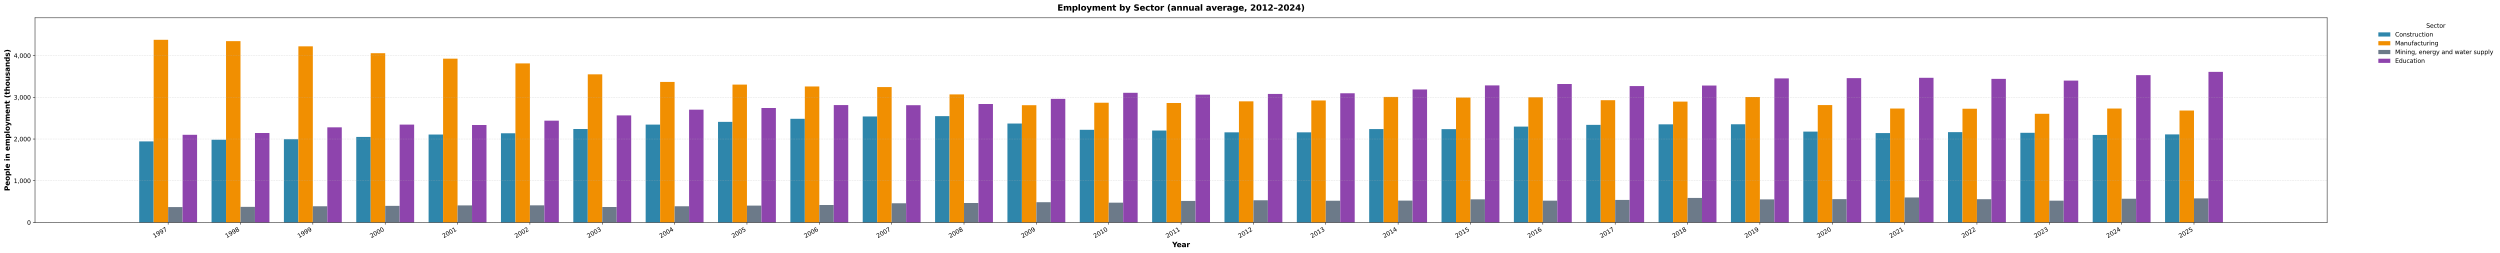 <?xml version="1.0" encoding="utf-8" standalone="no"?>
<!DOCTYPE svg PUBLIC "-//W3C//DTD SVG 1.1//EN"
  "http://www.w3.org/Graphics/SVG/1.1/DTD/svg11.dtd">
<svg xmlns:xlink="http://www.w3.org/1999/xlink" width="4179.589pt" height="422.889pt" viewBox="0 0 4179.589 422.889" xmlns="http://www.w3.org/2000/svg" version="1.1">
 <defs>
  <style type="text/css">*{stroke-linejoin: round; stroke-linecap: butt}</style>
 </defs>
 <g id="figure_1">
  <g id="patch_1">
   <path d="M 0 422.889 
L 4179.589 422.889 
L 4179.589 0 
L 0 0 
z
" style="fill: #ffffff"/>
  </g>
  <g id="axes_1">
   <g id="patch_2">
    <path d="M 58.536 371.968 
L 3890.558 371.968 
L 3890.558 29.838 
L 58.536 29.838 
z
" style="fill: #ffffff"/>
   </g>
   <g id="patch_3">
    <path d="M 232.718 371.968 
L 256.911 371.968 
L 256.911 236.355 
L 232.718 236.355 
z
" clip-path="url(#p7c65946242)" style="fill: #2e86ab"/>
   </g>
   <g id="patch_4">
    <path d="M 353.679 371.968 
L 377.871 371.968 
L 377.871 233.6 
L 353.679 233.6 
z
" clip-path="url(#p7c65946242)" style="fill: #2e86ab"/>
   </g>
   <g id="patch_5">
    <path d="M 474.639 371.968 
L 498.831 371.968 
L 498.831 232.728 
L 474.639 232.728 
z
" clip-path="url(#p7c65946242)" style="fill: #2e86ab"/>
   </g>
   <g id="patch_6">
    <path d="M 595.599 371.968 
L 619.791 371.968 
L 619.791 228.962 
L 595.599 228.962 
z
" clip-path="url(#p7c65946242)" style="fill: #2e86ab"/>
   </g>
   <g id="patch_7">
    <path d="M 716.56 371.968 
L 740.752 371.968 
L 740.752 224.899 
L 716.56 224.899 
z
" clip-path="url(#p7c65946242)" style="fill: #2e86ab"/>
   </g>
   <g id="patch_8">
    <path d="M 837.52 371.968 
L 861.712 371.968 
L 861.712 222.771 
L 837.52 222.771 
z
" clip-path="url(#p7c65946242)" style="fill: #2e86ab"/>
   </g>
   <g id="patch_9">
    <path d="M 958.48 371.968 
L 982.672 371.968 
L 982.672 215.692 
L 958.48 215.692 
z
" clip-path="url(#p7c65946242)" style="fill: #2e86ab"/>
   </g>
   <g id="patch_10">
    <path d="M 1079.44 371.968 
L 1103.633 371.968 
L 1103.633 208.281 
L 1079.44 208.281 
z
" clip-path="url(#p7c65946242)" style="fill: #2e86ab"/>
   </g>
   <g id="patch_11">
    <path d="M 1200.401 371.968 
L 1224.593 371.968 
L 1224.593 203.712 
L 1200.401 203.712 
z
" clip-path="url(#p7c65946242)" style="fill: #2e86ab"/>
   </g>
   <g id="patch_12">
    <path d="M 1321.361 371.968 
L 1345.553 371.968 
L 1345.553 198.585 
L 1321.361 198.585 
z
" clip-path="url(#p7c65946242)" style="fill: #2e86ab"/>
   </g>
   <g id="patch_13">
    <path d="M 1442.321 371.968 
L 1466.513 371.968 
L 1466.513 194.697 
L 1442.321 194.697 
z
" clip-path="url(#p7c65946242)" style="fill: #2e86ab"/>
   </g>
   <g id="patch_14">
    <path d="M 1563.282 371.968 
L 1587.474 371.968 
L 1587.474 194.208 
L 1563.282 194.208 
z
" clip-path="url(#p7c65946242)" style="fill: #2e86ab"/>
   </g>
   <g id="patch_15">
    <path d="M 1684.242 371.968 
L 1708.434 371.968 
L 1708.434 206.502 
L 1684.242 206.502 
z
" clip-path="url(#p7c65946242)" style="fill: #2e86ab"/>
   </g>
   <g id="patch_16">
    <path d="M 1805.202 371.968 
L 1829.394 371.968 
L 1829.394 216.999 
L 1805.202 216.999 
z
" clip-path="url(#p7c65946242)" style="fill: #2e86ab"/>
   </g>
   <g id="patch_17">
    <path d="M 1926.163 371.968 
L 1950.355 371.968 
L 1950.355 218.185 
L 1926.163 218.185 
z
" clip-path="url(#p7c65946242)" style="fill: #2e86ab"/>
   </g>
   <g id="patch_18">
    <path d="M 2047.123 371.968 
L 2071.315 371.968 
L 2071.315 221.237 
L 2047.123 221.237 
z
" clip-path="url(#p7c65946242)" style="fill: #2e86ab"/>
   </g>
   <g id="patch_19">
    <path d="M 2168.083 371.968 
L 2192.275 371.968 
L 2192.275 221.219 
L 2168.083 221.219 
z
" clip-path="url(#p7c65946242)" style="fill: #2e86ab"/>
   </g>
   <g id="patch_20">
    <path d="M 2289.043 371.968 
L 2313.235 371.968 
L 2313.235 215.796 
L 2289.043 215.796 
z
" clip-path="url(#p7c65946242)" style="fill: #2e86ab"/>
   </g>
   <g id="patch_21">
    <path d="M 2410.004 371.968 
L 2434.196 371.968 
L 2434.196 215.918 
L 2410.004 215.918 
z
" clip-path="url(#p7c65946242)" style="fill: #2e86ab"/>
   </g>
   <g id="patch_22">
    <path d="M 2530.964 371.968 
L 2555.156 371.968 
L 2555.156 211.681 
L 2530.964 211.681 
z
" clip-path="url(#p7c65946242)" style="fill: #2e86ab"/>
   </g>
   <g id="patch_23">
    <path d="M 2651.924 371.968 
L 2676.116 371.968 
L 2676.116 208.751 
L 2651.924 208.751 
z
" clip-path="url(#p7c65946242)" style="fill: #2e86ab"/>
   </g>
   <g id="patch_24">
    <path d="M 2772.885 371.968 
L 2797.077 371.968 
L 2797.077 207.862 
L 2772.885 207.862 
z
" clip-path="url(#p7c65946242)" style="fill: #2e86ab"/>
   </g>
   <g id="patch_25">
    <path d="M 2893.845 371.968 
L 2918.037 371.968 
L 2918.037 207.775 
L 2893.845 207.775 
z
" clip-path="url(#p7c65946242)" style="fill: #2e86ab"/>
   </g>
   <g id="patch_26">
    <path d="M 3014.805 371.968 
L 3038.997 371.968 
L 3038.997 220.034 
L 3014.805 220.034 
z
" clip-path="url(#p7c65946242)" style="fill: #2e86ab"/>
   </g>
   <g id="patch_27">
    <path d="M 3135.765 371.968 
L 3159.957 371.968 
L 3159.957 222.51 
L 3135.765 222.51 
z
" clip-path="url(#p7c65946242)" style="fill: #2e86ab"/>
   </g>
   <g id="patch_28">
    <path d="M 3256.726 371.968 
L 3280.918 371.968 
L 3280.918 220.888 
L 3256.726 220.888 
z
" clip-path="url(#p7c65946242)" style="fill: #2e86ab"/>
   </g>
   <g id="patch_29">
    <path d="M 3377.686 371.968 
L 3401.878 371.968 
L 3401.878 221.969 
L 3377.686 221.969 
z
" clip-path="url(#p7c65946242)" style="fill: #2e86ab"/>
   </g>
   <g id="patch_30">
    <path d="M 3498.646 371.968 
L 3522.838 371.968 
L 3522.838 225.579 
L 3498.646 225.579 
z
" clip-path="url(#p7c65946242)" style="fill: #2e86ab"/>
   </g>
   <g id="patch_31">
    <path d="M 3619.607 371.968 
L 3643.799 371.968 
L 3643.799 224.689 
L 3619.607 224.689 
z
" clip-path="url(#p7c65946242)" style="fill: #2e86ab"/>
   </g>
   <g id="patch_32">
    <path d="M 256.911 371.968 
L 281.103 371.968 
L 281.103 66.495 
L 256.911 66.495 
z
" clip-path="url(#p7c65946242)" style="fill: #f18f01"/>
   </g>
   <g id="patch_33">
    <path d="M 377.871 371.968 
L 402.063 371.968 
L 402.063 68.744 
L 377.871 68.744 
z
" clip-path="url(#p7c65946242)" style="fill: #f18f01"/>
   </g>
   <g id="patch_34">
    <path d="M 498.831 371.968 
L 523.023 371.968 
L 523.023 77.515 
L 498.831 77.515 
z
" clip-path="url(#p7c65946242)" style="fill: #f18f01"/>
   </g>
   <g id="patch_35">
    <path d="M 619.791 371.968 
L 643.983 371.968 
L 643.983 88.989 
L 619.791 88.989 
z
" clip-path="url(#p7c65946242)" style="fill: #f18f01"/>
   </g>
   <g id="patch_36">
    <path d="M 740.752 371.968 
L 764.944 371.968 
L 764.944 98.092 
L 740.752 98.092 
z
" clip-path="url(#p7c65946242)" style="fill: #f18f01"/>
   </g>
   <g id="patch_37">
    <path d="M 861.712 371.968 
L 885.904 371.968 
L 885.904 106.043 
L 861.712 106.043 
z
" clip-path="url(#p7c65946242)" style="fill: #f18f01"/>
   </g>
   <g id="patch_38">
    <path d="M 982.672 371.968 
L 1006.864 371.968 
L 1006.864 124.266 
L 982.672 124.266 
z
" clip-path="url(#p7c65946242)" style="fill: #f18f01"/>
   </g>
   <g id="patch_39">
    <path d="M 1103.633 371.968 
L 1127.825 371.968 
L 1127.825 136.943 
L 1103.633 136.943 
z
" clip-path="url(#p7c65946242)" style="fill: #f18f01"/>
   </g>
   <g id="patch_40">
    <path d="M 1224.593 371.968 
L 1248.785 371.968 
L 1248.785 141.459 
L 1224.593 141.459 
z
" clip-path="url(#p7c65946242)" style="fill: #f18f01"/>
   </g>
   <g id="patch_41">
    <path d="M 1345.553 371.968 
L 1369.745 371.968 
L 1369.745 144.563 
L 1345.553 144.563 
z
" clip-path="url(#p7c65946242)" style="fill: #f18f01"/>
   </g>
   <g id="patch_42">
    <path d="M 1466.513 371.968 
L 1490.705 371.968 
L 1490.705 145.592 
L 1466.513 145.592 
z
" clip-path="url(#p7c65946242)" style="fill: #f18f01"/>
   </g>
   <g id="patch_43">
    <path d="M 1587.474 371.968 
L 1611.666 371.968 
L 1611.666 157.764 
L 1587.474 157.764 
z
" clip-path="url(#p7c65946242)" style="fill: #f18f01"/>
   </g>
   <g id="patch_44">
    <path d="M 1708.434 371.968 
L 1732.626 371.968 
L 1732.626 175.864 
L 1708.434 175.864 
z
" clip-path="url(#p7c65946242)" style="fill: #f18f01"/>
   </g>
   <g id="patch_45">
    <path d="M 1829.394 371.968 
L 1853.586 371.968 
L 1853.586 171.783 
L 1829.394 171.783 
z
" clip-path="url(#p7c65946242)" style="fill: #f18f01"/>
   </g>
   <g id="patch_46">
    <path d="M 1950.355 371.968 
L 1974.547 371.968 
L 1974.547 172.254 
L 1950.355 172.254 
z
" clip-path="url(#p7c65946242)" style="fill: #f18f01"/>
   </g>
   <g id="patch_47">
    <path d="M 2071.315 371.968 
L 2095.507 371.968 
L 2095.507 169.395 
L 2071.315 169.395 
z
" clip-path="url(#p7c65946242)" style="fill: #f18f01"/>
   </g>
   <g id="patch_48">
    <path d="M 2192.275 371.968 
L 2216.467 371.968 
L 2216.467 167.947 
L 2192.275 167.947 
z
" clip-path="url(#p7c65946242)" style="fill: #f18f01"/>
   </g>
   <g id="patch_49">
    <path d="M 2313.235 371.968 
L 2337.427 371.968 
L 2337.427 162.053 
L 2313.235 162.053 
z
" clip-path="url(#p7c65946242)" style="fill: #f18f01"/>
   </g>
   <g id="patch_50">
    <path d="M 2434.196 371.968 
L 2458.388 371.968 
L 2458.388 163.012 
L 2434.196 163.012 
z
" clip-path="url(#p7c65946242)" style="fill: #f18f01"/>
   </g>
   <g id="patch_51">
    <path d="M 2555.156 371.968 
L 2579.348 371.968 
L 2579.348 162.664 
L 2555.156 162.664 
z
" clip-path="url(#p7c65946242)" style="fill: #f18f01"/>
   </g>
   <g id="patch_52">
    <path d="M 2676.116 371.968 
L 2700.308 371.968 
L 2700.308 167.529 
L 2676.116 167.529 
z
" clip-path="url(#p7c65946242)" style="fill: #f18f01"/>
   </g>
   <g id="patch_53">
    <path d="M 2797.077 371.968 
L 2821.269 371.968 
L 2821.269 169.848 
L 2797.077 169.848 
z
" clip-path="url(#p7c65946242)" style="fill: #f18f01"/>
   </g>
   <g id="patch_54">
    <path d="M 2918.037 371.968 
L 2942.229 371.968 
L 2942.229 162.21 
L 2918.037 162.21 
z
" clip-path="url(#p7c65946242)" style="fill: #f18f01"/>
   </g>
   <g id="patch_55">
    <path d="M 3038.997 371.968 
L 3063.189 371.968 
L 3063.189 175.69 
L 3038.997 175.69 
z
" clip-path="url(#p7c65946242)" style="fill: #f18f01"/>
   </g>
   <g id="patch_56">
    <path d="M 3159.957 371.968 
L 3184.15 371.968 
L 3184.15 181.444 
L 3159.957 181.444 
z
" clip-path="url(#p7c65946242)" style="fill: #f18f01"/>
   </g>
   <g id="patch_57">
    <path d="M 3280.918 371.968 
L 3305.11 371.968 
L 3305.11 181.81 
L 3280.918 181.81 
z
" clip-path="url(#p7c65946242)" style="fill: #f18f01"/>
   </g>
   <g id="patch_58">
    <path d="M 3401.878 371.968 
L 3426.07 371.968 
L 3426.07 190.285 
L 3401.878 190.285 
z
" clip-path="url(#p7c65946242)" style="fill: #f18f01"/>
   </g>
   <g id="patch_59">
    <path d="M 3522.838 371.968 
L 3547.03 371.968 
L 3547.03 181.409 
L 3522.838 181.409 
z
" clip-path="url(#p7c65946242)" style="fill: #f18f01"/>
   </g>
   <g id="patch_60">
    <path d="M 3643.799 371.968 
L 3667.991 371.968 
L 3667.991 184.792 
L 3643.799 184.792 
z
" clip-path="url(#p7c65946242)" style="fill: #f18f01"/>
   </g>
   <g id="patch_61">
    <path d="M 281.103 371.968 
L 305.295 371.968 
L 305.295 346.23 
L 281.103 346.23 
z
" clip-path="url(#p7c65946242)" style="fill: #6c7a89"/>
   </g>
   <g id="patch_62">
    <path d="M 402.063 371.968 
L 426.255 371.968 
L 426.255 345.847 
L 402.063 345.847 
z
" clip-path="url(#p7c65946242)" style="fill: #6c7a89"/>
   </g>
   <g id="patch_63">
    <path d="M 523.023 371.968 
L 547.215 371.968 
L 547.215 344.888 
L 523.023 344.888 
z
" clip-path="url(#p7c65946242)" style="fill: #6c7a89"/>
   </g>
   <g id="patch_64">
    <path d="M 643.983 371.968 
L 668.175 371.968 
L 668.175 344.19 
L 643.983 344.19 
z
" clip-path="url(#p7c65946242)" style="fill: #6c7a89"/>
   </g>
   <g id="patch_65">
    <path d="M 764.944 371.968 
L 789.136 371.968 
L 789.136 343.388 
L 764.944 343.388 
z
" clip-path="url(#p7c65946242)" style="fill: #6c7a89"/>
   </g>
   <g id="patch_66">
    <path d="M 885.904 371.968 
L 910.096 371.968 
L 910.096 343.248 
L 885.904 343.248 
z
" clip-path="url(#p7c65946242)" style="fill: #6c7a89"/>
   </g>
   <g id="patch_67">
    <path d="M 1006.864 371.968 
L 1031.056 371.968 
L 1031.056 346.056 
L 1006.864 346.056 
z
" clip-path="url(#p7c65946242)" style="fill: #6c7a89"/>
   </g>
   <g id="patch_68">
    <path d="M 1127.825 371.968 
L 1152.017 371.968 
L 1152.017 344.818 
L 1127.825 344.818 
z
" clip-path="url(#p7c65946242)" style="fill: #6c7a89"/>
   </g>
   <g id="patch_69">
    <path d="M 1248.785 371.968 
L 1272.977 371.968 
L 1272.977 343.719 
L 1248.785 343.719 
z
" clip-path="url(#p7c65946242)" style="fill: #6c7a89"/>
   </g>
   <g id="patch_70">
    <path d="M 1369.745 371.968 
L 1393.937 371.968 
L 1393.937 342.708 
L 1369.745 342.708 
z
" clip-path="url(#p7c65946242)" style="fill: #6c7a89"/>
   </g>
   <g id="patch_71">
    <path d="M 1490.705 371.968 
L 1514.898 371.968 
L 1514.898 339.813 
L 1490.705 339.813 
z
" clip-path="url(#p7c65946242)" style="fill: #6c7a89"/>
   </g>
   <g id="patch_72">
    <path d="M 1611.666 371.968 
L 1635.858 371.968 
L 1635.858 339.395 
L 1611.666 339.395 
z
" clip-path="url(#p7c65946242)" style="fill: #6c7a89"/>
   </g>
   <g id="patch_73">
    <path d="M 1732.626 371.968 
L 1756.818 371.968 
L 1756.818 338.052 
L 1732.626 338.052 
z
" clip-path="url(#p7c65946242)" style="fill: #6c7a89"/>
   </g>
   <g id="patch_74">
    <path d="M 1853.586 371.968 
L 1877.778 371.968 
L 1877.778 338.872 
L 1853.586 338.872 
z
" clip-path="url(#p7c65946242)" style="fill: #6c7a89"/>
   </g>
   <g id="patch_75">
    <path d="M 1974.547 371.968 
L 1998.739 371.968 
L 1998.739 335.977 
L 1974.547 335.977 
z
" clip-path="url(#p7c65946242)" style="fill: #6c7a89"/>
   </g>
   <g id="patch_76">
    <path d="M 2095.507 371.968 
L 2119.699 371.968 
L 2119.699 334.809 
L 2095.507 334.809 
z
" clip-path="url(#p7c65946242)" style="fill: #6c7a89"/>
   </g>
   <g id="patch_77">
    <path d="M 2216.467 371.968 
L 2240.659 371.968 
L 2240.659 335.628 
L 2216.467 335.628 
z
" clip-path="url(#p7c65946242)" style="fill: #6c7a89"/>
   </g>
   <g id="patch_78">
    <path d="M 2337.427 371.968 
L 2361.62 371.968 
L 2361.62 335.367 
L 2337.427 335.367 
z
" clip-path="url(#p7c65946242)" style="fill: #6c7a89"/>
   </g>
   <g id="patch_79">
    <path d="M 2458.388 371.968 
L 2482.58 371.968 
L 2482.58 333.291 
L 2458.388 333.291 
z
" clip-path="url(#p7c65946242)" style="fill: #6c7a89"/>
   </g>
   <g id="patch_80">
    <path d="M 2579.348 371.968 
L 2603.54 371.968 
L 2603.54 335.506 
L 2579.348 335.506 
z
" clip-path="url(#p7c65946242)" style="fill: #6c7a89"/>
   </g>
   <g id="patch_81">
    <path d="M 2700.308 371.968 
L 2724.5 371.968 
L 2724.5 334.216 
L 2700.308 334.216 
z
" clip-path="url(#p7c65946242)" style="fill: #6c7a89"/>
   </g>
   <g id="patch_82">
    <path d="M 2821.269 371.968 
L 2845.461 371.968 
L 2845.461 330.885 
L 2821.269 330.885 
z
" clip-path="url(#p7c65946242)" style="fill: #6c7a89"/>
   </g>
   <g id="patch_83">
    <path d="M 2942.229 371.968 
L 2966.421 371.968 
L 2966.421 333.309 
L 2942.229 333.309 
z
" clip-path="url(#p7c65946242)" style="fill: #6c7a89"/>
   </g>
   <g id="patch_84">
    <path d="M 3063.189 371.968 
L 3087.381 371.968 
L 3087.381 332.925 
L 3063.189 332.925 
z
" clip-path="url(#p7c65946242)" style="fill: #6c7a89"/>
   </g>
   <g id="patch_85">
    <path d="M 3184.15 371.968 
L 3208.342 371.968 
L 3208.342 330.118 
L 3184.15 330.118 
z
" clip-path="url(#p7c65946242)" style="fill: #6c7a89"/>
   </g>
   <g id="patch_86">
    <path d="M 3305.11 371.968 
L 3329.302 371.968 
L 3329.302 333.047 
L 3305.11 333.047 
z
" clip-path="url(#p7c65946242)" style="fill: #6c7a89"/>
   </g>
   <g id="patch_87">
    <path d="M 3426.07 371.968 
L 3450.262 371.968 
L 3450.262 335.523 
L 3426.07 335.523 
z
" clip-path="url(#p7c65946242)" style="fill: #6c7a89"/>
   </g>
   <g id="patch_88">
    <path d="M 3547.03 371.968 
L 3571.222 371.968 
L 3571.222 332.263 
L 3547.03 332.263 
z
" clip-path="url(#p7c65946242)" style="fill: #6c7a89"/>
   </g>
   <g id="patch_89">
    <path d="M 3667.991 371.968 
L 3692.183 371.968 
L 3692.183 331.687 
L 3667.991 331.687 
z
" clip-path="url(#p7c65946242)" style="fill: #6c7a89"/>
   </g>
   <g id="patch_90">
    <path d="M 305.295 371.968 
L 329.487 371.968 
L 329.487 225.387 
L 305.295 225.387 
z
" clip-path="url(#p7c65946242)" style="fill: #8e44ad"/>
   </g>
   <g id="patch_91">
    <path d="M 426.255 371.968 
L 450.447 371.968 
L 450.447 222.388 
L 426.255 222.388 
z
" clip-path="url(#p7c65946242)" style="fill: #8e44ad"/>
   </g>
   <g id="patch_92">
    <path d="M 547.215 371.968 
L 571.407 371.968 
L 571.407 212.867 
L 547.215 212.867 
z
" clip-path="url(#p7c65946242)" style="fill: #8e44ad"/>
   </g>
   <g id="patch_93">
    <path d="M 668.175 371.968 
L 692.368 371.968 
L 692.368 208.368 
L 668.175 208.368 
z
" clip-path="url(#p7c65946242)" style="fill: #8e44ad"/>
   </g>
   <g id="patch_94">
    <path d="M 789.136 371.968 
L 813.328 371.968 
L 813.328 208.961 
L 789.136 208.961 
z
" clip-path="url(#p7c65946242)" style="fill: #8e44ad"/>
   </g>
   <g id="patch_95">
    <path d="M 910.096 371.968 
L 934.288 371.968 
L 934.288 201.724 
L 910.096 201.724 
z
" clip-path="url(#p7c65946242)" style="fill: #8e44ad"/>
   </g>
   <g id="patch_96">
    <path d="M 1031.056 371.968 
L 1055.248 371.968 
L 1055.248 192.883 
L 1031.056 192.883 
z
" clip-path="url(#p7c65946242)" style="fill: #8e44ad"/>
   </g>
   <g id="patch_97">
    <path d="M 1152.017 371.968 
L 1176.209 371.968 
L 1176.209 183.397 
L 1152.017 183.397 
z
" clip-path="url(#p7c65946242)" style="fill: #8e44ad"/>
   </g>
   <g id="patch_98">
    <path d="M 1272.977 371.968 
L 1297.169 371.968 
L 1297.169 180.607 
L 1272.977 180.607 
z
" clip-path="url(#p7c65946242)" style="fill: #8e44ad"/>
   </g>
   <g id="patch_99">
    <path d="M 1393.937 371.968 
L 1418.129 371.968 
L 1418.129 175.69 
L 1393.937 175.69 
z
" clip-path="url(#p7c65946242)" style="fill: #8e44ad"/>
   </g>
   <g id="patch_100">
    <path d="M 1514.898 371.968 
L 1539.09 371.968 
L 1539.09 175.916 
L 1514.898 175.916 
z
" clip-path="url(#p7c65946242)" style="fill: #8e44ad"/>
   </g>
   <g id="patch_101">
    <path d="M 1635.858 371.968 
L 1660.05 371.968 
L 1660.05 173.859 
L 1635.858 173.859 
z
" clip-path="url(#p7c65946242)" style="fill: #8e44ad"/>
   </g>
   <g id="patch_102">
    <path d="M 1756.818 371.968 
L 1781.01 371.968 
L 1781.01 165.279 
L 1756.818 165.279 
z
" clip-path="url(#p7c65946242)" style="fill: #8e44ad"/>
   </g>
   <g id="patch_103">
    <path d="M 1877.778 371.968 
L 1901.97 371.968 
L 1901.97 155.2 
L 1877.778 155.2 
z
" clip-path="url(#p7c65946242)" style="fill: #8e44ad"/>
   </g>
   <g id="patch_104">
    <path d="M 1998.739 371.968 
L 2022.931 371.968 
L 2022.931 158.234 
L 1998.739 158.234 
z
" clip-path="url(#p7c65946242)" style="fill: #8e44ad"/>
   </g>
   <g id="patch_105">
    <path d="M 2119.699 371.968 
L 2143.891 371.968 
L 2143.891 157.014 
L 2119.699 157.014 
z
" clip-path="url(#p7c65946242)" style="fill: #8e44ad"/>
   </g>
   <g id="patch_106">
    <path d="M 2240.659 371.968 
L 2264.851 371.968 
L 2264.851 155.88 
L 2240.659 155.88 
z
" clip-path="url(#p7c65946242)" style="fill: #8e44ad"/>
   </g>
   <g id="patch_107">
    <path d="M 2361.62 371.968 
L 2385.812 371.968 
L 2385.812 149.55 
L 2361.62 149.55 
z
" clip-path="url(#p7c65946242)" style="fill: #8e44ad"/>
   </g>
   <g id="patch_108">
    <path d="M 2482.58 371.968 
L 2506.772 371.968 
L 2506.772 142.75 
L 2482.58 142.75 
z
" clip-path="url(#p7c65946242)" style="fill: #8e44ad"/>
   </g>
   <g id="patch_109">
    <path d="M 2603.54 371.968 
L 2627.732 371.968 
L 2627.732 140.448 
L 2603.54 140.448 
z
" clip-path="url(#p7c65946242)" style="fill: #8e44ad"/>
   </g>
   <g id="patch_110">
    <path d="M 2724.5 371.968 
L 2748.692 371.968 
L 2748.692 143.866 
L 2724.5 143.866 
z
" clip-path="url(#p7c65946242)" style="fill: #8e44ad"/>
   </g>
   <g id="patch_111">
    <path d="M 2845.461 371.968 
L 2869.653 371.968 
L 2869.653 142.942 
L 2845.461 142.942 
z
" clip-path="url(#p7c65946242)" style="fill: #8e44ad"/>
   </g>
   <g id="patch_112">
    <path d="M 2966.421 371.968 
L 2990.613 371.968 
L 2990.613 131.049 
L 2966.421 131.049 
z
" clip-path="url(#p7c65946242)" style="fill: #8e44ad"/>
   </g>
   <g id="patch_113">
    <path d="M 3087.381 371.968 
L 3111.573 371.968 
L 3111.573 130.648 
L 3087.381 130.648 
z
" clip-path="url(#p7c65946242)" style="fill: #8e44ad"/>
   </g>
   <g id="patch_114">
    <path d="M 3208.342 371.968 
L 3232.534 371.968 
L 3232.534 130.038 
L 3208.342 130.038 
z
" clip-path="url(#p7c65946242)" style="fill: #8e44ad"/>
   </g>
   <g id="patch_115">
    <path d="M 3329.302 371.968 
L 3353.494 371.968 
L 3353.494 131.869 
L 3329.302 131.869 
z
" clip-path="url(#p7c65946242)" style="fill: #8e44ad"/>
   </g>
   <g id="patch_116">
    <path d="M 3450.262 371.968 
L 3474.454 371.968 
L 3474.454 134.728 
L 3450.262 134.728 
z
" clip-path="url(#p7c65946242)" style="fill: #8e44ad"/>
   </g>
   <g id="patch_117">
    <path d="M 3571.222 371.968 
L 3595.415 371.968 
L 3595.415 125.591 
L 3571.222 125.591 
z
" clip-path="url(#p7c65946242)" style="fill: #8e44ad"/>
   </g>
   <g id="patch_118">
    <path d="M 3692.183 371.968 
L 3716.375 371.968 
L 3716.375 120.098 
L 3692.183 120.098 
z
" clip-path="url(#p7c65946242)" style="fill: #8e44ad"/>
   </g>
   <g id="matplotlib.axis_1">
    <g id="xtick_1">
     <g id="line2d_1">
      <defs>
       <path id="m0e0f229557" d="M 0 0 
L 0 3.5 
" style="stroke: #000000; stroke-width: 0.8"/>
      </defs>
      <g>
       <use xlink:href="#m0e0f229557" x="281.103" y="371.968" style="stroke: #000000; stroke-width: 0.8"/>
      </g>
     </g>
     <g id="text_1">
      <!-- 1997 -->
      <g transform="translate(258.022 398.274) rotate(-30) scale(0.1 -0.1)">
       <defs>
        <path id="DejaVuSans-31" d="M 794 531 
L 1825 531 
L 1825 4091 
L 703 3866 
L 703 4441 
L 1819 4666 
L 2450 4666 
L 2450 531 
L 3481 531 
L 3481 0 
L 794 0 
L 794 531 
z
" transform="scale(0.016)"/>
        <path id="DejaVuSans-39" d="M 703 97 
L 703 672 
Q 941 559 1184 500 
Q 1428 441 1663 441 
Q 2288 441 2617 861 
Q 2947 1281 2994 2138 
Q 2813 1869 2534 1725 
Q 2256 1581 1919 1581 
Q 1219 1581 811 2004 
Q 403 2428 403 3163 
Q 403 3881 828 4315 
Q 1253 4750 1959 4750 
Q 2769 4750 3195 4129 
Q 3622 3509 3622 2328 
Q 3622 1225 3098 567 
Q 2575 -91 1691 -91 
Q 1453 -91 1209 -44 
Q 966 3 703 97 
z
M 1959 2075 
Q 2384 2075 2632 2365 
Q 2881 2656 2881 3163 
Q 2881 3666 2632 3958 
Q 2384 4250 1959 4250 
Q 1534 4250 1286 3958 
Q 1038 3666 1038 3163 
Q 1038 2656 1286 2365 
Q 1534 2075 1959 2075 
z
" transform="scale(0.016)"/>
        <path id="DejaVuSans-37" d="M 525 4666 
L 3525 4666 
L 3525 4397 
L 1831 0 
L 1172 0 
L 2766 4134 
L 525 4134 
L 525 4666 
z
" transform="scale(0.016)"/>
       </defs>
       <use xlink:href="#DejaVuSans-31"/>
       <use xlink:href="#DejaVuSans-39" transform="translate(63.623 0)"/>
       <use xlink:href="#DejaVuSans-39" transform="translate(127.246 0)"/>
       <use xlink:href="#DejaVuSans-37" transform="translate(190.869 0)"/>
      </g>
     </g>
    </g>
    <g id="xtick_2">
     <g id="line2d_2">
      <g>
       <use xlink:href="#m0e0f229557" x="402.063" y="371.968" style="stroke: #000000; stroke-width: 0.8"/>
      </g>
     </g>
     <g id="text_2">
      <!-- 1998 -->
      <g transform="translate(378.983 398.274) rotate(-30) scale(0.1 -0.1)">
       <defs>
        <path id="DejaVuSans-38" d="M 2034 2216 
Q 1584 2216 1326 1975 
Q 1069 1734 1069 1313 
Q 1069 891 1326 650 
Q 1584 409 2034 409 
Q 2484 409 2743 651 
Q 3003 894 3003 1313 
Q 3003 1734 2745 1975 
Q 2488 2216 2034 2216 
z
M 1403 2484 
Q 997 2584 770 2862 
Q 544 3141 544 3541 
Q 544 4100 942 4425 
Q 1341 4750 2034 4750 
Q 2731 4750 3128 4425 
Q 3525 4100 3525 3541 
Q 3525 3141 3298 2862 
Q 3072 2584 2669 2484 
Q 3125 2378 3379 2068 
Q 3634 1759 3634 1313 
Q 3634 634 3220 271 
Q 2806 -91 2034 -91 
Q 1263 -91 848 271 
Q 434 634 434 1313 
Q 434 1759 690 2068 
Q 947 2378 1403 2484 
z
M 1172 3481 
Q 1172 3119 1398 2916 
Q 1625 2713 2034 2713 
Q 2441 2713 2670 2916 
Q 2900 3119 2900 3481 
Q 2900 3844 2670 4047 
Q 2441 4250 2034 4250 
Q 1625 4250 1398 4047 
Q 1172 3844 1172 3481 
z
" transform="scale(0.016)"/>
       </defs>
       <use xlink:href="#DejaVuSans-31"/>
       <use xlink:href="#DejaVuSans-39" transform="translate(63.623 0)"/>
       <use xlink:href="#DejaVuSans-39" transform="translate(127.246 0)"/>
       <use xlink:href="#DejaVuSans-38" transform="translate(190.869 0)"/>
      </g>
     </g>
    </g>
    <g id="xtick_3">
     <g id="line2d_3">
      <g>
       <use xlink:href="#m0e0f229557" x="523.023" y="371.968" style="stroke: #000000; stroke-width: 0.8"/>
      </g>
     </g>
     <g id="text_3">
      <!-- 1999 -->
      <g transform="translate(499.943 398.274) rotate(-30) scale(0.1 -0.1)">
       <use xlink:href="#DejaVuSans-31"/>
       <use xlink:href="#DejaVuSans-39" transform="translate(63.623 0)"/>
       <use xlink:href="#DejaVuSans-39" transform="translate(127.246 0)"/>
       <use xlink:href="#DejaVuSans-39" transform="translate(190.869 0)"/>
      </g>
     </g>
    </g>
    <g id="xtick_4">
     <g id="line2d_4">
      <g>
       <use xlink:href="#m0e0f229557" x="643.983" y="371.968" style="stroke: #000000; stroke-width: 0.8"/>
      </g>
     </g>
     <g id="text_4">
      <!-- 2000 -->
      <g transform="translate(620.903 398.274) rotate(-30) scale(0.1 -0.1)">
       <defs>
        <path id="DejaVuSans-32" d="M 1228 531 
L 3431 531 
L 3431 0 
L 469 0 
L 469 531 
Q 828 903 1448 1529 
Q 2069 2156 2228 2338 
Q 2531 2678 2651 2914 
Q 2772 3150 2772 3378 
Q 2772 3750 2511 3984 
Q 2250 4219 1831 4219 
Q 1534 4219 1204 4116 
Q 875 4013 500 3803 
L 500 4441 
Q 881 4594 1212 4672 
Q 1544 4750 1819 4750 
Q 2544 4750 2975 4387 
Q 3406 4025 3406 3419 
Q 3406 3131 3298 2873 
Q 3191 2616 2906 2266 
Q 2828 2175 2409 1742 
Q 1991 1309 1228 531 
z
" transform="scale(0.016)"/>
        <path id="DejaVuSans-30" d="M 2034 4250 
Q 1547 4250 1301 3770 
Q 1056 3291 1056 2328 
Q 1056 1369 1301 889 
Q 1547 409 2034 409 
Q 2525 409 2770 889 
Q 3016 1369 3016 2328 
Q 3016 3291 2770 3770 
Q 2525 4250 2034 4250 
z
M 2034 4750 
Q 2819 4750 3233 4129 
Q 3647 3509 3647 2328 
Q 3647 1150 3233 529 
Q 2819 -91 2034 -91 
Q 1250 -91 836 529 
Q 422 1150 422 2328 
Q 422 3509 836 4129 
Q 1250 4750 2034 4750 
z
" transform="scale(0.016)"/>
       </defs>
       <use xlink:href="#DejaVuSans-32"/>
       <use xlink:href="#DejaVuSans-30" transform="translate(63.623 0)"/>
       <use xlink:href="#DejaVuSans-30" transform="translate(127.246 0)"/>
       <use xlink:href="#DejaVuSans-30" transform="translate(190.869 0)"/>
      </g>
     </g>
    </g>
    <g id="xtick_5">
     <g id="line2d_5">
      <g>
       <use xlink:href="#m0e0f229557" x="764.944" y="371.968" style="stroke: #000000; stroke-width: 0.8"/>
      </g>
     </g>
     <g id="text_5">
      <!-- 2001 -->
      <g transform="translate(741.864 398.274) rotate(-30) scale(0.1 -0.1)">
       <use xlink:href="#DejaVuSans-32"/>
       <use xlink:href="#DejaVuSans-30" transform="translate(63.623 0)"/>
       <use xlink:href="#DejaVuSans-30" transform="translate(127.246 0)"/>
       <use xlink:href="#DejaVuSans-31" transform="translate(190.869 0)"/>
      </g>
     </g>
    </g>
    <g id="xtick_6">
     <g id="line2d_6">
      <g>
       <use xlink:href="#m0e0f229557" x="885.904" y="371.968" style="stroke: #000000; stroke-width: 0.8"/>
      </g>
     </g>
     <g id="text_6">
      <!-- 2002 -->
      <g transform="translate(862.824 398.274) rotate(-30) scale(0.1 -0.1)">
       <use xlink:href="#DejaVuSans-32"/>
       <use xlink:href="#DejaVuSans-30" transform="translate(63.623 0)"/>
       <use xlink:href="#DejaVuSans-30" transform="translate(127.246 0)"/>
       <use xlink:href="#DejaVuSans-32" transform="translate(190.869 0)"/>
      </g>
     </g>
    </g>
    <g id="xtick_7">
     <g id="line2d_7">
      <g>
       <use xlink:href="#m0e0f229557" x="1006.864" y="371.968" style="stroke: #000000; stroke-width: 0.8"/>
      </g>
     </g>
     <g id="text_7">
      <!-- 2003 -->
      <g transform="translate(983.784 398.274) rotate(-30) scale(0.1 -0.1)">
       <defs>
        <path id="DejaVuSans-33" d="M 2597 2516 
Q 3050 2419 3304 2112 
Q 3559 1806 3559 1356 
Q 3559 666 3084 287 
Q 2609 -91 1734 -91 
Q 1441 -91 1130 -33 
Q 819 25 488 141 
L 488 750 
Q 750 597 1062 519 
Q 1375 441 1716 441 
Q 2309 441 2620 675 
Q 2931 909 2931 1356 
Q 2931 1769 2642 2001 
Q 2353 2234 1838 2234 
L 1294 2234 
L 1294 2753 
L 1863 2753 
Q 2328 2753 2575 2939 
Q 2822 3125 2822 3475 
Q 2822 3834 2567 4026 
Q 2313 4219 1838 4219 
Q 1578 4219 1281 4162 
Q 984 4106 628 3988 
L 628 4550 
Q 988 4650 1302 4700 
Q 1616 4750 1894 4750 
Q 2613 4750 3031 4423 
Q 3450 4097 3450 3541 
Q 3450 3153 3228 2886 
Q 3006 2619 2597 2516 
z
" transform="scale(0.016)"/>
       </defs>
       <use xlink:href="#DejaVuSans-32"/>
       <use xlink:href="#DejaVuSans-30" transform="translate(63.623 0)"/>
       <use xlink:href="#DejaVuSans-30" transform="translate(127.246 0)"/>
       <use xlink:href="#DejaVuSans-33" transform="translate(190.869 0)"/>
      </g>
     </g>
    </g>
    <g id="xtick_8">
     <g id="line2d_8">
      <g>
       <use xlink:href="#m0e0f229557" x="1127.825" y="371.968" style="stroke: #000000; stroke-width: 0.8"/>
      </g>
     </g>
     <g id="text_8">
      <!-- 2004 -->
      <g transform="translate(1104.744 398.274) rotate(-30) scale(0.1 -0.1)">
       <defs>
        <path id="DejaVuSans-34" d="M 2419 4116 
L 825 1625 
L 2419 1625 
L 2419 4116 
z
M 2253 4666 
L 3047 4666 
L 3047 1625 
L 3713 1625 
L 3713 1100 
L 3047 1100 
L 3047 0 
L 2419 0 
L 2419 1100 
L 313 1100 
L 313 1709 
L 2253 4666 
z
" transform="scale(0.016)"/>
       </defs>
       <use xlink:href="#DejaVuSans-32"/>
       <use xlink:href="#DejaVuSans-30" transform="translate(63.623 0)"/>
       <use xlink:href="#DejaVuSans-30" transform="translate(127.246 0)"/>
       <use xlink:href="#DejaVuSans-34" transform="translate(190.869 0)"/>
      </g>
     </g>
    </g>
    <g id="xtick_9">
     <g id="line2d_9">
      <g>
       <use xlink:href="#m0e0f229557" x="1248.785" y="371.968" style="stroke: #000000; stroke-width: 0.8"/>
      </g>
     </g>
     <g id="text_9">
      <!-- 2005 -->
      <g transform="translate(1225.705 398.274) rotate(-30) scale(0.1 -0.1)">
       <defs>
        <path id="DejaVuSans-35" d="M 691 4666 
L 3169 4666 
L 3169 4134 
L 1269 4134 
L 1269 2991 
Q 1406 3038 1543 3061 
Q 1681 3084 1819 3084 
Q 2600 3084 3056 2656 
Q 3513 2228 3513 1497 
Q 3513 744 3044 326 
Q 2575 -91 1722 -91 
Q 1428 -91 1123 -41 
Q 819 9 494 109 
L 494 744 
Q 775 591 1075 516 
Q 1375 441 1709 441 
Q 2250 441 2565 725 
Q 2881 1009 2881 1497 
Q 2881 1984 2565 2268 
Q 2250 2553 1709 2553 
Q 1456 2553 1204 2497 
Q 953 2441 691 2322 
L 691 4666 
z
" transform="scale(0.016)"/>
       </defs>
       <use xlink:href="#DejaVuSans-32"/>
       <use xlink:href="#DejaVuSans-30" transform="translate(63.623 0)"/>
       <use xlink:href="#DejaVuSans-30" transform="translate(127.246 0)"/>
       <use xlink:href="#DejaVuSans-35" transform="translate(190.869 0)"/>
      </g>
     </g>
    </g>
    <g id="xtick_10">
     <g id="line2d_10">
      <g>
       <use xlink:href="#m0e0f229557" x="1369.745" y="371.968" style="stroke: #000000; stroke-width: 0.8"/>
      </g>
     </g>
     <g id="text_10">
      <!-- 2006 -->
      <g transform="translate(1346.665 398.274) rotate(-30) scale(0.1 -0.1)">
       <defs>
        <path id="DejaVuSans-36" d="M 2113 2584 
Q 1688 2584 1439 2293 
Q 1191 2003 1191 1497 
Q 1191 994 1439 701 
Q 1688 409 2113 409 
Q 2538 409 2786 701 
Q 3034 994 3034 1497 
Q 3034 2003 2786 2293 
Q 2538 2584 2113 2584 
z
M 3366 4563 
L 3366 3988 
Q 3128 4100 2886 4159 
Q 2644 4219 2406 4219 
Q 1781 4219 1451 3797 
Q 1122 3375 1075 2522 
Q 1259 2794 1537 2939 
Q 1816 3084 2150 3084 
Q 2853 3084 3261 2657 
Q 3669 2231 3669 1497 
Q 3669 778 3244 343 
Q 2819 -91 2113 -91 
Q 1303 -91 875 529 
Q 447 1150 447 2328 
Q 447 3434 972 4092 
Q 1497 4750 2381 4750 
Q 2619 4750 2861 4703 
Q 3103 4656 3366 4563 
z
" transform="scale(0.016)"/>
       </defs>
       <use xlink:href="#DejaVuSans-32"/>
       <use xlink:href="#DejaVuSans-30" transform="translate(63.623 0)"/>
       <use xlink:href="#DejaVuSans-30" transform="translate(127.246 0)"/>
       <use xlink:href="#DejaVuSans-36" transform="translate(190.869 0)"/>
      </g>
     </g>
    </g>
    <g id="xtick_11">
     <g id="line2d_11">
      <g>
       <use xlink:href="#m0e0f229557" x="1490.705" y="371.968" style="stroke: #000000; stroke-width: 0.8"/>
      </g>
     </g>
     <g id="text_11">
      <!-- 2007 -->
      <g transform="translate(1467.625 398.274) rotate(-30) scale(0.1 -0.1)">
       <use xlink:href="#DejaVuSans-32"/>
       <use xlink:href="#DejaVuSans-30" transform="translate(63.623 0)"/>
       <use xlink:href="#DejaVuSans-30" transform="translate(127.246 0)"/>
       <use xlink:href="#DejaVuSans-37" transform="translate(190.869 0)"/>
      </g>
     </g>
    </g>
    <g id="xtick_12">
     <g id="line2d_12">
      <g>
       <use xlink:href="#m0e0f229557" x="1611.666" y="371.968" style="stroke: #000000; stroke-width: 0.8"/>
      </g>
     </g>
     <g id="text_12">
      <!-- 2008 -->
      <g transform="translate(1588.586 398.274) rotate(-30) scale(0.1 -0.1)">
       <use xlink:href="#DejaVuSans-32"/>
       <use xlink:href="#DejaVuSans-30" transform="translate(63.623 0)"/>
       <use xlink:href="#DejaVuSans-30" transform="translate(127.246 0)"/>
       <use xlink:href="#DejaVuSans-38" transform="translate(190.869 0)"/>
      </g>
     </g>
    </g>
    <g id="xtick_13">
     <g id="line2d_13">
      <g>
       <use xlink:href="#m0e0f229557" x="1732.626" y="371.968" style="stroke: #000000; stroke-width: 0.8"/>
      </g>
     </g>
     <g id="text_13">
      <!-- 2009 -->
      <g transform="translate(1709.546 398.274) rotate(-30) scale(0.1 -0.1)">
       <use xlink:href="#DejaVuSans-32"/>
       <use xlink:href="#DejaVuSans-30" transform="translate(63.623 0)"/>
       <use xlink:href="#DejaVuSans-30" transform="translate(127.246 0)"/>
       <use xlink:href="#DejaVuSans-39" transform="translate(190.869 0)"/>
      </g>
     </g>
    </g>
    <g id="xtick_14">
     <g id="line2d_14">
      <g>
       <use xlink:href="#m0e0f229557" x="1853.586" y="371.968" style="stroke: #000000; stroke-width: 0.8"/>
      </g>
     </g>
     <g id="text_14">
      <!-- 2010 -->
      <g transform="translate(1830.506 398.274) rotate(-30) scale(0.1 -0.1)">
       <use xlink:href="#DejaVuSans-32"/>
       <use xlink:href="#DejaVuSans-30" transform="translate(63.623 0)"/>
       <use xlink:href="#DejaVuSans-31" transform="translate(127.246 0)"/>
       <use xlink:href="#DejaVuSans-30" transform="translate(190.869 0)"/>
      </g>
     </g>
    </g>
    <g id="xtick_15">
     <g id="line2d_15">
      <g>
       <use xlink:href="#m0e0f229557" x="1974.547" y="371.968" style="stroke: #000000; stroke-width: 0.8"/>
      </g>
     </g>
     <g id="text_15">
      <!-- 2011 -->
      <g transform="translate(1951.466 398.274) rotate(-30) scale(0.1 -0.1)">
       <use xlink:href="#DejaVuSans-32"/>
       <use xlink:href="#DejaVuSans-30" transform="translate(63.623 0)"/>
       <use xlink:href="#DejaVuSans-31" transform="translate(127.246 0)"/>
       <use xlink:href="#DejaVuSans-31" transform="translate(190.869 0)"/>
      </g>
     </g>
    </g>
    <g id="xtick_16">
     <g id="line2d_16">
      <g>
       <use xlink:href="#m0e0f229557" x="2095.507" y="371.968" style="stroke: #000000; stroke-width: 0.8"/>
      </g>
     </g>
     <g id="text_16">
      <!-- 2012 -->
      <g transform="translate(2072.427 398.274) rotate(-30) scale(0.1 -0.1)">
       <use xlink:href="#DejaVuSans-32"/>
       <use xlink:href="#DejaVuSans-30" transform="translate(63.623 0)"/>
       <use xlink:href="#DejaVuSans-31" transform="translate(127.246 0)"/>
       <use xlink:href="#DejaVuSans-32" transform="translate(190.869 0)"/>
      </g>
     </g>
    </g>
    <g id="xtick_17">
     <g id="line2d_17">
      <g>
       <use xlink:href="#m0e0f229557" x="2216.467" y="371.968" style="stroke: #000000; stroke-width: 0.8"/>
      </g>
     </g>
     <g id="text_17">
      <!-- 2013 -->
      <g transform="translate(2193.387 398.274) rotate(-30) scale(0.1 -0.1)">
       <use xlink:href="#DejaVuSans-32"/>
       <use xlink:href="#DejaVuSans-30" transform="translate(63.623 0)"/>
       <use xlink:href="#DejaVuSans-31" transform="translate(127.246 0)"/>
       <use xlink:href="#DejaVuSans-33" transform="translate(190.869 0)"/>
      </g>
     </g>
    </g>
    <g id="xtick_18">
     <g id="line2d_18">
      <g>
       <use xlink:href="#m0e0f229557" x="2337.427" y="371.968" style="stroke: #000000; stroke-width: 0.8"/>
      </g>
     </g>
     <g id="text_18">
      <!-- 2014 -->
      <g transform="translate(2314.347 398.274) rotate(-30) scale(0.1 -0.1)">
       <use xlink:href="#DejaVuSans-32"/>
       <use xlink:href="#DejaVuSans-30" transform="translate(63.623 0)"/>
       <use xlink:href="#DejaVuSans-31" transform="translate(127.246 0)"/>
       <use xlink:href="#DejaVuSans-34" transform="translate(190.869 0)"/>
      </g>
     </g>
    </g>
    <g id="xtick_19">
     <g id="line2d_19">
      <g>
       <use xlink:href="#m0e0f229557" x="2458.388" y="371.968" style="stroke: #000000; stroke-width: 0.8"/>
      </g>
     </g>
     <g id="text_19">
      <!-- 2015 -->
      <g transform="translate(2435.308 398.274) rotate(-30) scale(0.1 -0.1)">
       <use xlink:href="#DejaVuSans-32"/>
       <use xlink:href="#DejaVuSans-30" transform="translate(63.623 0)"/>
       <use xlink:href="#DejaVuSans-31" transform="translate(127.246 0)"/>
       <use xlink:href="#DejaVuSans-35" transform="translate(190.869 0)"/>
      </g>
     </g>
    </g>
    <g id="xtick_20">
     <g id="line2d_20">
      <g>
       <use xlink:href="#m0e0f229557" x="2579.348" y="371.968" style="stroke: #000000; stroke-width: 0.8"/>
      </g>
     </g>
     <g id="text_20">
      <!-- 2016 -->
      <g transform="translate(2556.268 398.274) rotate(-30) scale(0.1 -0.1)">
       <use xlink:href="#DejaVuSans-32"/>
       <use xlink:href="#DejaVuSans-30" transform="translate(63.623 0)"/>
       <use xlink:href="#DejaVuSans-31" transform="translate(127.246 0)"/>
       <use xlink:href="#DejaVuSans-36" transform="translate(190.869 0)"/>
      </g>
     </g>
    </g>
    <g id="xtick_21">
     <g id="line2d_21">
      <g>
       <use xlink:href="#m0e0f229557" x="2700.308" y="371.968" style="stroke: #000000; stroke-width: 0.8"/>
      </g>
     </g>
     <g id="text_21">
      <!-- 2017 -->
      <g transform="translate(2677.228 398.274) rotate(-30) scale(0.1 -0.1)">
       <use xlink:href="#DejaVuSans-32"/>
       <use xlink:href="#DejaVuSans-30" transform="translate(63.623 0)"/>
       <use xlink:href="#DejaVuSans-31" transform="translate(127.246 0)"/>
       <use xlink:href="#DejaVuSans-37" transform="translate(190.869 0)"/>
      </g>
     </g>
    </g>
    <g id="xtick_22">
     <g id="line2d_22">
      <g>
       <use xlink:href="#m0e0f229557" x="2821.269" y="371.968" style="stroke: #000000; stroke-width: 0.8"/>
      </g>
     </g>
     <g id="text_22">
      <!-- 2018 -->
      <g transform="translate(2798.188 398.274) rotate(-30) scale(0.1 -0.1)">
       <use xlink:href="#DejaVuSans-32"/>
       <use xlink:href="#DejaVuSans-30" transform="translate(63.623 0)"/>
       <use xlink:href="#DejaVuSans-31" transform="translate(127.246 0)"/>
       <use xlink:href="#DejaVuSans-38" transform="translate(190.869 0)"/>
      </g>
     </g>
    </g>
    <g id="xtick_23">
     <g id="line2d_23">
      <g>
       <use xlink:href="#m0e0f229557" x="2942.229" y="371.968" style="stroke: #000000; stroke-width: 0.8"/>
      </g>
     </g>
     <g id="text_23">
      <!-- 2019 -->
      <g transform="translate(2919.149 398.274) rotate(-30) scale(0.1 -0.1)">
       <use xlink:href="#DejaVuSans-32"/>
       <use xlink:href="#DejaVuSans-30" transform="translate(63.623 0)"/>
       <use xlink:href="#DejaVuSans-31" transform="translate(127.246 0)"/>
       <use xlink:href="#DejaVuSans-39" transform="translate(190.869 0)"/>
      </g>
     </g>
    </g>
    <g id="xtick_24">
     <g id="line2d_24">
      <g>
       <use xlink:href="#m0e0f229557" x="3063.189" y="371.968" style="stroke: #000000; stroke-width: 0.8"/>
      </g>
     </g>
     <g id="text_24">
      <!-- 2020 -->
      <g transform="translate(3040.109 398.274) rotate(-30) scale(0.1 -0.1)">
       <use xlink:href="#DejaVuSans-32"/>
       <use xlink:href="#DejaVuSans-30" transform="translate(63.623 0)"/>
       <use xlink:href="#DejaVuSans-32" transform="translate(127.246 0)"/>
       <use xlink:href="#DejaVuSans-30" transform="translate(190.869 0)"/>
      </g>
     </g>
    </g>
    <g id="xtick_25">
     <g id="line2d_25">
      <g>
       <use xlink:href="#m0e0f229557" x="3184.15" y="371.968" style="stroke: #000000; stroke-width: 0.8"/>
      </g>
     </g>
     <g id="text_25">
      <!-- 2021 -->
      <g transform="translate(3161.069 398.274) rotate(-30) scale(0.1 -0.1)">
       <use xlink:href="#DejaVuSans-32"/>
       <use xlink:href="#DejaVuSans-30" transform="translate(63.623 0)"/>
       <use xlink:href="#DejaVuSans-32" transform="translate(127.246 0)"/>
       <use xlink:href="#DejaVuSans-31" transform="translate(190.869 0)"/>
      </g>
     </g>
    </g>
    <g id="xtick_26">
     <g id="line2d_26">
      <g>
       <use xlink:href="#m0e0f229557" x="3305.11" y="371.968" style="stroke: #000000; stroke-width: 0.8"/>
      </g>
     </g>
     <g id="text_26">
      <!-- 2022 -->
      <g transform="translate(3282.03 398.274) rotate(-30) scale(0.1 -0.1)">
       <use xlink:href="#DejaVuSans-32"/>
       <use xlink:href="#DejaVuSans-30" transform="translate(63.623 0)"/>
       <use xlink:href="#DejaVuSans-32" transform="translate(127.246 0)"/>
       <use xlink:href="#DejaVuSans-32" transform="translate(190.869 0)"/>
      </g>
     </g>
    </g>
    <g id="xtick_27">
     <g id="line2d_27">
      <g>
       <use xlink:href="#m0e0f229557" x="3426.07" y="371.968" style="stroke: #000000; stroke-width: 0.8"/>
      </g>
     </g>
     <g id="text_27">
      <!-- 2023 -->
      <g transform="translate(3402.99 398.274) rotate(-30) scale(0.1 -0.1)">
       <use xlink:href="#DejaVuSans-32"/>
       <use xlink:href="#DejaVuSans-30" transform="translate(63.623 0)"/>
       <use xlink:href="#DejaVuSans-32" transform="translate(127.246 0)"/>
       <use xlink:href="#DejaVuSans-33" transform="translate(190.869 0)"/>
      </g>
     </g>
    </g>
    <g id="xtick_28">
     <g id="line2d_28">
      <g>
       <use xlink:href="#m0e0f229557" x="3547.03" y="371.968" style="stroke: #000000; stroke-width: 0.8"/>
      </g>
     </g>
     <g id="text_28">
      <!-- 2024 -->
      <g transform="translate(3523.95 398.274) rotate(-30) scale(0.1 -0.1)">
       <use xlink:href="#DejaVuSans-32"/>
       <use xlink:href="#DejaVuSans-30" transform="translate(63.623 0)"/>
       <use xlink:href="#DejaVuSans-32" transform="translate(127.246 0)"/>
       <use xlink:href="#DejaVuSans-34" transform="translate(190.869 0)"/>
      </g>
     </g>
    </g>
    <g id="xtick_29">
     <g id="line2d_29">
      <g>
       <use xlink:href="#m0e0f229557" x="3667.991" y="371.968" style="stroke: #000000; stroke-width: 0.8"/>
      </g>
     </g>
     <g id="text_29">
      <!-- 2025 -->
      <g transform="translate(3644.91 398.274) rotate(-30) scale(0.1 -0.1)">
       <use xlink:href="#DejaVuSans-32"/>
       <use xlink:href="#DejaVuSans-30" transform="translate(63.623 0)"/>
       <use xlink:href="#DejaVuSans-32" transform="translate(127.246 0)"/>
       <use xlink:href="#DejaVuSans-35" transform="translate(190.869 0)"/>
      </g>
     </g>
    </g>
    <g id="text_30">
     <!-- Year -->
     <g transform="translate(1959.672 413.193) scale(0.12 -0.12)">
      <defs>
       <path id="DejaVuSans-Bold-59" d="M -63 4666 
L 1253 4666 
L 2316 3003 
L 3378 4666 
L 4697 4666 
L 2919 1966 
L 2919 0 
L 1716 0 
L 1716 1966 
L -63 4666 
z
" transform="scale(0.016)"/>
       <path id="DejaVuSans-Bold-65" d="M 4031 1759 
L 4031 1441 
L 1416 1441 
Q 1456 1047 1700 850 
Q 1944 653 2381 653 
Q 2734 653 3104 758 
Q 3475 863 3866 1075 
L 3866 213 
Q 3469 63 3072 -14 
Q 2675 -91 2278 -91 
Q 1328 -91 801 392 
Q 275 875 275 1747 
Q 275 2603 792 3093 
Q 1309 3584 2216 3584 
Q 3041 3584 3536 3087 
Q 4031 2591 4031 1759 
z
M 2881 2131 
Q 2881 2450 2695 2645 
Q 2509 2841 2209 2841 
Q 1884 2841 1681 2658 
Q 1478 2475 1428 2131 
L 2881 2131 
z
" transform="scale(0.016)"/>
       <path id="DejaVuSans-Bold-61" d="M 2106 1575 
Q 1756 1575 1579 1456 
Q 1403 1338 1403 1106 
Q 1403 894 1545 773 
Q 1688 653 1941 653 
Q 2256 653 2472 879 
Q 2688 1106 2688 1447 
L 2688 1575 
L 2106 1575 
z
M 3816 1997 
L 3816 0 
L 2688 0 
L 2688 519 
Q 2463 200 2181 54 
Q 1900 -91 1497 -91 
Q 953 -91 614 226 
Q 275 544 275 1050 
Q 275 1666 698 1953 
Q 1122 2241 2028 2241 
L 2688 2241 
L 2688 2328 
Q 2688 2594 2478 2717 
Q 2269 2841 1825 2841 
Q 1466 2841 1156 2769 
Q 847 2697 581 2553 
L 581 3406 
Q 941 3494 1303 3539 
Q 1666 3584 2028 3584 
Q 2975 3584 3395 3211 
Q 3816 2838 3816 1997 
z
" transform="scale(0.016)"/>
       <path id="DejaVuSans-Bold-72" d="M 3138 2547 
Q 2991 2616 2845 2648 
Q 2700 2681 2553 2681 
Q 2122 2681 1889 2404 
Q 1656 2128 1656 1613 
L 1656 0 
L 538 0 
L 538 3500 
L 1656 3500 
L 1656 2925 
Q 1872 3269 2151 3426 
Q 2431 3584 2822 3584 
Q 2878 3584 2943 3579 
Q 3009 3575 3134 3559 
L 3138 2547 
z
" transform="scale(0.016)"/>
      </defs>
      <use xlink:href="#DejaVuSans-Bold-59"/>
      <use xlink:href="#DejaVuSans-Bold-65" transform="translate(63.287 0)"/>
      <use xlink:href="#DejaVuSans-Bold-61" transform="translate(131.109 0)"/>
      <use xlink:href="#DejaVuSans-Bold-72" transform="translate(198.59 0)"/>
     </g>
    </g>
   </g>
   <g id="matplotlib.axis_2">
    <g id="ytick_1">
     <g id="line2d_30">
      <path d="M 58.536 371.968 
L 3890.558 371.968 
" clip-path="url(#p7c65946242)" style="fill: none; stroke-dasharray: 2.96,1.28; stroke-dashoffset: 0; stroke: #b0b0b0; stroke-opacity: 0.4; stroke-width: 0.8"/>
     </g>
     <g id="line2d_31">
      <defs>
       <path id="m38455e41ba" d="M 0 0 
L -3.5 0 
" style="stroke: #000000; stroke-width: 0.8"/>
      </defs>
      <g>
       <use xlink:href="#m38455e41ba" x="58.536" y="371.968" style="stroke: #000000; stroke-width: 0.8"/>
      </g>
     </g>
     <g id="text_31">
      <!-- 0 -->
      <g transform="translate(45.173 375.767) scale(0.1 -0.1)">
       <use xlink:href="#DejaVuSans-30"/>
      </g>
     </g>
    </g>
    <g id="ytick_2">
     <g id="line2d_32">
      <path d="M 58.536 302.217 
L 3890.558 302.217 
" clip-path="url(#p7c65946242)" style="fill: none; stroke-dasharray: 2.96,1.28; stroke-dashoffset: 0; stroke: #b0b0b0; stroke-opacity: 0.4; stroke-width: 0.8"/>
     </g>
     <g id="line2d_33">
      <g>
       <use xlink:href="#m38455e41ba" x="58.536" y="302.217" style="stroke: #000000; stroke-width: 0.8"/>
      </g>
     </g>
     <g id="text_32">
      <!-- 1,000 -->
      <g transform="translate(22.907 306.017) scale(0.1 -0.1)">
       <defs>
        <path id="DejaVuSans-2c" d="M 750 794 
L 1409 794 
L 1409 256 
L 897 -744 
L 494 -744 
L 750 256 
L 750 794 
z
" transform="scale(0.016)"/>
       </defs>
       <use xlink:href="#DejaVuSans-31"/>
       <use xlink:href="#DejaVuSans-2c" transform="translate(63.623 0)"/>
       <use xlink:href="#DejaVuSans-30" transform="translate(95.41 0)"/>
       <use xlink:href="#DejaVuSans-30" transform="translate(159.033 0)"/>
       <use xlink:href="#DejaVuSans-30" transform="translate(222.656 0)"/>
      </g>
     </g>
    </g>
    <g id="ytick_3">
     <g id="line2d_34">
      <path d="M 58.536 232.467 
L 3890.558 232.467 
" clip-path="url(#p7c65946242)" style="fill: none; stroke-dasharray: 2.96,1.28; stroke-dashoffset: 0; stroke: #b0b0b0; stroke-opacity: 0.4; stroke-width: 0.8"/>
     </g>
     <g id="line2d_35">
      <g>
       <use xlink:href="#m38455e41ba" x="58.536" y="232.467" style="stroke: #000000; stroke-width: 0.8"/>
      </g>
     </g>
     <g id="text_33">
      <!-- 2,000 -->
      <g transform="translate(22.907 236.266) scale(0.1 -0.1)">
       <use xlink:href="#DejaVuSans-32"/>
       <use xlink:href="#DejaVuSans-2c" transform="translate(63.623 0)"/>
       <use xlink:href="#DejaVuSans-30" transform="translate(95.41 0)"/>
       <use xlink:href="#DejaVuSans-30" transform="translate(159.033 0)"/>
       <use xlink:href="#DejaVuSans-30" transform="translate(222.656 0)"/>
      </g>
     </g>
    </g>
    <g id="ytick_4">
     <g id="line2d_36">
      <path d="M 58.536 162.716 
L 3890.558 162.716 
" clip-path="url(#p7c65946242)" style="fill: none; stroke-dasharray: 2.96,1.28; stroke-dashoffset: 0; stroke: #b0b0b0; stroke-opacity: 0.4; stroke-width: 0.8"/>
     </g>
     <g id="line2d_37">
      <g>
       <use xlink:href="#m38455e41ba" x="58.536" y="162.716" style="stroke: #000000; stroke-width: 0.8"/>
      </g>
     </g>
     <g id="text_34">
      <!-- 3,000 -->
      <g transform="translate(22.907 166.515) scale(0.1 -0.1)">
       <use xlink:href="#DejaVuSans-33"/>
       <use xlink:href="#DejaVuSans-2c" transform="translate(63.623 0)"/>
       <use xlink:href="#DejaVuSans-30" transform="translate(95.41 0)"/>
       <use xlink:href="#DejaVuSans-30" transform="translate(159.033 0)"/>
       <use xlink:href="#DejaVuSans-30" transform="translate(222.656 0)"/>
      </g>
     </g>
    </g>
    <g id="ytick_5">
     <g id="line2d_38">
      <path d="M 58.536 92.965 
L 3890.558 92.965 
" clip-path="url(#p7c65946242)" style="fill: none; stroke-dasharray: 2.96,1.28; stroke-dashoffset: 0; stroke: #b0b0b0; stroke-opacity: 0.4; stroke-width: 0.8"/>
     </g>
     <g id="line2d_39">
      <g>
       <use xlink:href="#m38455e41ba" x="58.536" y="92.965" style="stroke: #000000; stroke-width: 0.8"/>
      </g>
     </g>
     <g id="text_35">
      <!-- 4,000 -->
      <g transform="translate(22.907 96.764) scale(0.1 -0.1)">
       <use xlink:href="#DejaVuSans-34"/>
       <use xlink:href="#DejaVuSans-2c" transform="translate(63.623 0)"/>
       <use xlink:href="#DejaVuSans-30" transform="translate(95.41 0)"/>
       <use xlink:href="#DejaVuSans-30" transform="translate(159.033 0)"/>
       <use xlink:href="#DejaVuSans-30" transform="translate(222.656 0)"/>
      </g>
     </g>
    </g>
    <g id="text_36">
     <!-- People in employment (thousands) -->
     <g transform="translate(16.318 319.45) rotate(-90) scale(0.12 -0.12)">
      <defs>
       <path id="DejaVuSans-Bold-50" d="M 588 4666 
L 2584 4666 
Q 3475 4666 3951 4270 
Q 4428 3875 4428 3144 
Q 4428 2409 3951 2014 
Q 3475 1619 2584 1619 
L 1791 1619 
L 1791 0 
L 588 0 
L 588 4666 
z
M 1791 3794 
L 1791 2491 
L 2456 2491 
Q 2806 2491 2997 2661 
Q 3188 2831 3188 3144 
Q 3188 3456 2997 3625 
Q 2806 3794 2456 3794 
L 1791 3794 
z
" transform="scale(0.016)"/>
       <path id="DejaVuSans-Bold-6f" d="M 2203 2784 
Q 1831 2784 1636 2517 
Q 1441 2250 1441 1747 
Q 1441 1244 1636 976 
Q 1831 709 2203 709 
Q 2569 709 2762 976 
Q 2956 1244 2956 1747 
Q 2956 2250 2762 2517 
Q 2569 2784 2203 2784 
z
M 2203 3584 
Q 3106 3584 3614 3096 
Q 4122 2609 4122 1747 
Q 4122 884 3614 396 
Q 3106 -91 2203 -91 
Q 1297 -91 786 396 
Q 275 884 275 1747 
Q 275 2609 786 3096 
Q 1297 3584 2203 3584 
z
" transform="scale(0.016)"/>
       <path id="DejaVuSans-Bold-70" d="M 1656 506 
L 1656 -1331 
L 538 -1331 
L 538 3500 
L 1656 3500 
L 1656 2988 
Q 1888 3294 2169 3439 
Q 2450 3584 2816 3584 
Q 3463 3584 3878 3070 
Q 4294 2556 4294 1747 
Q 4294 938 3878 423 
Q 3463 -91 2816 -91 
Q 2450 -91 2169 54 
Q 1888 200 1656 506 
z
M 2400 2772 
Q 2041 2772 1848 2508 
Q 1656 2244 1656 1747 
Q 1656 1250 1848 986 
Q 2041 722 2400 722 
Q 2759 722 2948 984 
Q 3138 1247 3138 1747 
Q 3138 2247 2948 2509 
Q 2759 2772 2400 2772 
z
" transform="scale(0.016)"/>
       <path id="DejaVuSans-Bold-6c" d="M 538 4863 
L 1656 4863 
L 1656 0 
L 538 0 
L 538 4863 
z
" transform="scale(0.016)"/>
       <path id="DejaVuSans-Bold-20" transform="scale(0.016)"/>
       <path id="DejaVuSans-Bold-69" d="M 538 3500 
L 1656 3500 
L 1656 0 
L 538 0 
L 538 3500 
z
M 538 4863 
L 1656 4863 
L 1656 3950 
L 538 3950 
L 538 4863 
z
" transform="scale(0.016)"/>
       <path id="DejaVuSans-Bold-6e" d="M 4056 2131 
L 4056 0 
L 2931 0 
L 2931 347 
L 2931 1631 
Q 2931 2084 2911 2256 
Q 2891 2428 2841 2509 
Q 2775 2619 2662 2680 
Q 2550 2741 2406 2741 
Q 2056 2741 1856 2470 
Q 1656 2200 1656 1722 
L 1656 0 
L 538 0 
L 538 3500 
L 1656 3500 
L 1656 2988 
Q 1909 3294 2193 3439 
Q 2478 3584 2822 3584 
Q 3428 3584 3742 3212 
Q 4056 2841 4056 2131 
z
" transform="scale(0.016)"/>
       <path id="DejaVuSans-Bold-6d" d="M 3781 2919 
Q 3994 3244 4286 3414 
Q 4578 3584 4928 3584 
Q 5531 3584 5847 3212 
Q 6163 2841 6163 2131 
L 6163 0 
L 5038 0 
L 5038 1825 
Q 5041 1866 5042 1909 
Q 5044 1953 5044 2034 
Q 5044 2406 4934 2573 
Q 4825 2741 4581 2741 
Q 4263 2741 4089 2478 
Q 3916 2216 3909 1719 
L 3909 0 
L 2784 0 
L 2784 1825 
Q 2784 2406 2684 2573 
Q 2584 2741 2328 2741 
Q 2006 2741 1831 2477 
Q 1656 2213 1656 1722 
L 1656 0 
L 531 0 
L 531 3500 
L 1656 3500 
L 1656 2988 
Q 1863 3284 2130 3434 
Q 2397 3584 2719 3584 
Q 3081 3584 3359 3409 
Q 3638 3234 3781 2919 
z
" transform="scale(0.016)"/>
       <path id="DejaVuSans-Bold-79" d="M 78 3500 
L 1197 3500 
L 2138 1125 
L 2938 3500 
L 4056 3500 
L 2584 -331 
Q 2363 -916 2067 -1148 
Q 1772 -1381 1288 -1381 
L 641 -1381 
L 641 -647 
L 991 -647 
Q 1275 -647 1404 -556 
Q 1534 -466 1606 -231 
L 1638 -134 
L 78 3500 
z
" transform="scale(0.016)"/>
       <path id="DejaVuSans-Bold-74" d="M 1759 4494 
L 1759 3500 
L 2913 3500 
L 2913 2700 
L 1759 2700 
L 1759 1216 
Q 1759 972 1856 886 
Q 1953 800 2241 800 
L 2816 800 
L 2816 0 
L 1856 0 
Q 1194 0 917 276 
Q 641 553 641 1216 
L 641 2700 
L 84 2700 
L 84 3500 
L 641 3500 
L 641 4494 
L 1759 4494 
z
" transform="scale(0.016)"/>
       <path id="DejaVuSans-Bold-28" d="M 2413 -844 
L 1484 -844 
Q 1006 -72 778 623 
Q 550 1319 550 2003 
Q 550 2688 779 3389 
Q 1009 4091 1484 4856 
L 2413 4856 
Q 2013 4116 1813 3408 
Q 1613 2700 1613 2009 
Q 1613 1319 1811 609 
Q 2009 -100 2413 -844 
z
" transform="scale(0.016)"/>
       <path id="DejaVuSans-Bold-68" d="M 4056 2131 
L 4056 0 
L 2931 0 
L 2931 347 
L 2931 1625 
Q 2931 2084 2911 2256 
Q 2891 2428 2841 2509 
Q 2775 2619 2662 2680 
Q 2550 2741 2406 2741 
Q 2056 2741 1856 2470 
Q 1656 2200 1656 1722 
L 1656 0 
L 538 0 
L 538 4863 
L 1656 4863 
L 1656 2988 
Q 1909 3294 2193 3439 
Q 2478 3584 2822 3584 
Q 3428 3584 3742 3212 
Q 4056 2841 4056 2131 
z
" transform="scale(0.016)"/>
       <path id="DejaVuSans-Bold-75" d="M 500 1363 
L 500 3500 
L 1625 3500 
L 1625 3150 
Q 1625 2866 1622 2436 
Q 1619 2006 1619 1863 
Q 1619 1441 1641 1255 
Q 1663 1069 1716 984 
Q 1784 875 1895 815 
Q 2006 756 2150 756 
Q 2500 756 2700 1025 
Q 2900 1294 2900 1772 
L 2900 3500 
L 4019 3500 
L 4019 0 
L 2900 0 
L 2900 506 
Q 2647 200 2364 54 
Q 2081 -91 1741 -91 
Q 1134 -91 817 281 
Q 500 653 500 1363 
z
" transform="scale(0.016)"/>
       <path id="DejaVuSans-Bold-73" d="M 3272 3391 
L 3272 2541 
Q 2913 2691 2578 2766 
Q 2244 2841 1947 2841 
Q 1628 2841 1473 2761 
Q 1319 2681 1319 2516 
Q 1319 2381 1436 2309 
Q 1553 2238 1856 2203 
L 2053 2175 
Q 2913 2066 3209 1816 
Q 3506 1566 3506 1031 
Q 3506 472 3093 190 
Q 2681 -91 1863 -91 
Q 1516 -91 1145 -36 
Q 775 19 384 128 
L 384 978 
Q 719 816 1070 734 
Q 1422 653 1784 653 
Q 2113 653 2278 743 
Q 2444 834 2444 1013 
Q 2444 1163 2330 1236 
Q 2216 1309 1875 1350 
L 1678 1375 
Q 931 1469 631 1722 
Q 331 1975 331 2491 
Q 331 3047 712 3315 
Q 1094 3584 1881 3584 
Q 2191 3584 2531 3537 
Q 2872 3491 3272 3391 
z
" transform="scale(0.016)"/>
       <path id="DejaVuSans-Bold-64" d="M 2919 2988 
L 2919 4863 
L 4044 4863 
L 4044 0 
L 2919 0 
L 2919 506 
Q 2688 197 2409 53 
Q 2131 -91 1766 -91 
Q 1119 -91 703 423 
Q 288 938 288 1747 
Q 288 2556 703 3070 
Q 1119 3584 1766 3584 
Q 2128 3584 2408 3439 
Q 2688 3294 2919 2988 
z
M 2181 722 
Q 2541 722 2730 984 
Q 2919 1247 2919 1747 
Q 2919 2247 2730 2509 
Q 2541 2772 2181 2772 
Q 1825 2772 1636 2509 
Q 1447 2247 1447 1747 
Q 1447 1247 1636 984 
Q 1825 722 2181 722 
z
" transform="scale(0.016)"/>
       <path id="DejaVuSans-Bold-29" d="M 513 -844 
Q 913 -100 1113 609 
Q 1313 1319 1313 2009 
Q 1313 2700 1113 3408 
Q 913 4116 513 4856 
L 1441 4856 
Q 1916 4091 2145 3389 
Q 2375 2688 2375 2003 
Q 2375 1319 2147 623 
Q 1919 -72 1441 -844 
L 513 -844 
z
" transform="scale(0.016)"/>
      </defs>
      <use xlink:href="#DejaVuSans-Bold-50"/>
      <use xlink:href="#DejaVuSans-Bold-65" transform="translate(73.291 0)"/>
      <use xlink:href="#DejaVuSans-Bold-6f" transform="translate(141.113 0)"/>
      <use xlink:href="#DejaVuSans-Bold-70" transform="translate(209.814 0)"/>
      <use xlink:href="#DejaVuSans-Bold-6c" transform="translate(281.396 0)"/>
      <use xlink:href="#DejaVuSans-Bold-65" transform="translate(315.674 0)"/>
      <use xlink:href="#DejaVuSans-Bold-20" transform="translate(383.496 0)"/>
      <use xlink:href="#DejaVuSans-Bold-69" transform="translate(418.311 0)"/>
      <use xlink:href="#DejaVuSans-Bold-6e" transform="translate(452.588 0)"/>
      <use xlink:href="#DejaVuSans-Bold-20" transform="translate(523.779 0)"/>
      <use xlink:href="#DejaVuSans-Bold-65" transform="translate(558.594 0)"/>
      <use xlink:href="#DejaVuSans-Bold-6d" transform="translate(626.416 0)"/>
      <use xlink:href="#DejaVuSans-Bold-70" transform="translate(730.615 0)"/>
      <use xlink:href="#DejaVuSans-Bold-6c" transform="translate(802.197 0)"/>
      <use xlink:href="#DejaVuSans-Bold-6f" transform="translate(836.475 0)"/>
      <use xlink:href="#DejaVuSans-Bold-79" transform="translate(905.176 0)"/>
      <use xlink:href="#DejaVuSans-Bold-6d" transform="translate(970.361 0)"/>
      <use xlink:href="#DejaVuSans-Bold-65" transform="translate(1074.561 0)"/>
      <use xlink:href="#DejaVuSans-Bold-6e" transform="translate(1142.383 0)"/>
      <use xlink:href="#DejaVuSans-Bold-74" transform="translate(1213.574 0)"/>
      <use xlink:href="#DejaVuSans-Bold-20" transform="translate(1261.377 0)"/>
      <use xlink:href="#DejaVuSans-Bold-28" transform="translate(1296.191 0)"/>
      <use xlink:href="#DejaVuSans-Bold-74" transform="translate(1341.895 0)"/>
      <use xlink:href="#DejaVuSans-Bold-68" transform="translate(1389.697 0)"/>
      <use xlink:href="#DejaVuSans-Bold-6f" transform="translate(1460.889 0)"/>
      <use xlink:href="#DejaVuSans-Bold-75" transform="translate(1529.59 0)"/>
      <use xlink:href="#DejaVuSans-Bold-73" transform="translate(1600.781 0)"/>
      <use xlink:href="#DejaVuSans-Bold-61" transform="translate(1660.303 0)"/>
      <use xlink:href="#DejaVuSans-Bold-6e" transform="translate(1727.783 0)"/>
      <use xlink:href="#DejaVuSans-Bold-64" transform="translate(1798.975 0)"/>
      <use xlink:href="#DejaVuSans-Bold-73" transform="translate(1870.557 0)"/>
      <use xlink:href="#DejaVuSans-Bold-29" transform="translate(1930.078 0)"/>
     </g>
    </g>
   </g>
   <g id="patch_119">
    <path d="M 58.536 371.968 
L 58.536 29.838 
" style="fill: none; stroke: #000000; stroke-width: 0.8; stroke-linejoin: miter; stroke-linecap: square"/>
   </g>
   <g id="patch_120">
    <path d="M 3890.558 371.968 
L 3890.558 29.838 
" style="fill: none; stroke: #000000; stroke-width: 0.8; stroke-linejoin: miter; stroke-linecap: square"/>
   </g>
   <g id="patch_121">
    <path d="M 58.536 371.968 
L 3890.558 371.968 
" style="fill: none; stroke: #000000; stroke-width: 0.8; stroke-linejoin: miter; stroke-linecap: square"/>
   </g>
   <g id="patch_122">
    <path d="M 58.536 29.838 
L 3890.558 29.838 
" style="fill: none; stroke: #000000; stroke-width: 0.8; stroke-linejoin: miter; stroke-linecap: square"/>
   </g>
   <g id="text_37">
    <!-- Employment by Sector (annual average, 2012–2024) -->
    <g transform="translate(1767.726 17.838) scale(0.14 -0.14)">
     <defs>
      <path id="DejaVuSans-Bold-45" d="M 588 4666 
L 3834 4666 
L 3834 3756 
L 1791 3756 
L 1791 2888 
L 3713 2888 
L 3713 1978 
L 1791 1978 
L 1791 909 
L 3903 909 
L 3903 0 
L 588 0 
L 588 4666 
z
" transform="scale(0.016)"/>
      <path id="DejaVuSans-Bold-62" d="M 2400 722 
Q 2759 722 2948 984 
Q 3138 1247 3138 1747 
Q 3138 2247 2948 2509 
Q 2759 2772 2400 2772 
Q 2041 2772 1848 2508 
Q 1656 2244 1656 1747 
Q 1656 1250 1848 986 
Q 2041 722 2400 722 
z
M 1656 2988 
Q 1888 3294 2169 3439 
Q 2450 3584 2816 3584 
Q 3463 3584 3878 3070 
Q 4294 2556 4294 1747 
Q 4294 938 3878 423 
Q 3463 -91 2816 -91 
Q 2450 -91 2169 54 
Q 1888 200 1656 506 
L 1656 0 
L 538 0 
L 538 4863 
L 1656 4863 
L 1656 2988 
z
" transform="scale(0.016)"/>
      <path id="DejaVuSans-Bold-53" d="M 3834 4519 
L 3834 3531 
Q 3450 3703 3084 3790 
Q 2719 3878 2394 3878 
Q 1963 3878 1756 3759 
Q 1550 3641 1550 3391 
Q 1550 3203 1689 3098 
Q 1828 2994 2194 2919 
L 2706 2816 
Q 3484 2659 3812 2340 
Q 4141 2022 4141 1434 
Q 4141 663 3683 286 
Q 3225 -91 2284 -91 
Q 1841 -91 1394 -6 
Q 947 78 500 244 
L 500 1259 
Q 947 1022 1364 901 
Q 1781 781 2169 781 
Q 2563 781 2772 912 
Q 2981 1044 2981 1288 
Q 2981 1506 2839 1625 
Q 2697 1744 2272 1838 
L 1806 1941 
Q 1106 2091 782 2419 
Q 459 2747 459 3303 
Q 459 4000 909 4375 
Q 1359 4750 2203 4750 
Q 2588 4750 2994 4692 
Q 3400 4634 3834 4519 
z
" transform="scale(0.016)"/>
      <path id="DejaVuSans-Bold-63" d="M 3366 3391 
L 3366 2478 
Q 3138 2634 2908 2709 
Q 2678 2784 2431 2784 
Q 1963 2784 1702 2511 
Q 1441 2238 1441 1747 
Q 1441 1256 1702 982 
Q 1963 709 2431 709 
Q 2694 709 2930 787 
Q 3166 866 3366 1019 
L 3366 103 
Q 3103 6 2833 -42 
Q 2563 -91 2291 -91 
Q 1344 -91 809 395 
Q 275 881 275 1747 
Q 275 2613 809 3098 
Q 1344 3584 2291 3584 
Q 2566 3584 2833 3536 
Q 3100 3488 3366 3391 
z
" transform="scale(0.016)"/>
      <path id="DejaVuSans-Bold-76" d="M 97 3500 
L 1216 3500 
L 2088 1081 
L 2956 3500 
L 4078 3500 
L 2700 0 
L 1472 0 
L 97 3500 
z
" transform="scale(0.016)"/>
      <path id="DejaVuSans-Bold-67" d="M 2919 594 
Q 2688 288 2409 144 
Q 2131 0 1766 0 
Q 1125 0 706 504 
Q 288 1009 288 1791 
Q 288 2575 706 3076 
Q 1125 3578 1766 3578 
Q 2131 3578 2409 3434 
Q 2688 3291 2919 2981 
L 2919 3500 
L 4044 3500 
L 4044 353 
Q 4044 -491 3511 -936 
Q 2978 -1381 1966 -1381 
Q 1638 -1381 1331 -1331 
Q 1025 -1281 716 -1178 
L 716 -306 
Q 1009 -475 1290 -558 
Q 1572 -641 1856 -641 
Q 2406 -641 2662 -400 
Q 2919 -159 2919 353 
L 2919 594 
z
M 2181 2772 
Q 1834 2772 1640 2515 
Q 1447 2259 1447 1791 
Q 1447 1309 1634 1061 
Q 1822 813 2181 813 
Q 2531 813 2725 1069 
Q 2919 1325 2919 1791 
Q 2919 2259 2725 2515 
Q 2531 2772 2181 2772 
z
" transform="scale(0.016)"/>
      <path id="DejaVuSans-Bold-2c" d="M 653 1209 
L 1778 1209 
L 1778 256 
L 1006 -909 
L 341 -909 
L 653 256 
L 653 1209 
z
" transform="scale(0.016)"/>
      <path id="DejaVuSans-Bold-32" d="M 1844 884 
L 3897 884 
L 3897 0 
L 506 0 
L 506 884 
L 2209 2388 
Q 2438 2594 2547 2791 
Q 2656 2988 2656 3200 
Q 2656 3528 2436 3728 
Q 2216 3928 1850 3928 
Q 1569 3928 1234 3808 
Q 900 3688 519 3450 
L 519 4475 
Q 925 4609 1322 4679 
Q 1719 4750 2100 4750 
Q 2938 4750 3402 4381 
Q 3866 4013 3866 3353 
Q 3866 2972 3669 2642 
Q 3472 2313 2841 1759 
L 1844 884 
z
" transform="scale(0.016)"/>
      <path id="DejaVuSans-Bold-30" d="M 2944 2338 
Q 2944 3213 2780 3570 
Q 2616 3928 2228 3928 
Q 1841 3928 1675 3570 
Q 1509 3213 1509 2338 
Q 1509 1453 1675 1090 
Q 1841 728 2228 728 
Q 2613 728 2778 1090 
Q 2944 1453 2944 2338 
z
M 4147 2328 
Q 4147 1169 3647 539 
Q 3147 -91 2228 -91 
Q 1306 -91 806 539 
Q 306 1169 306 2328 
Q 306 3491 806 4120 
Q 1306 4750 2228 4750 
Q 3147 4750 3647 4120 
Q 4147 3491 4147 2328 
z
" transform="scale(0.016)"/>
      <path id="DejaVuSans-Bold-31" d="M 750 831 
L 1813 831 
L 1813 3847 
L 722 3622 
L 722 4441 
L 1806 4666 
L 2950 4666 
L 2950 831 
L 4013 831 
L 4013 0 
L 750 0 
L 750 831 
z
" transform="scale(0.016)"/>
      <path id="DejaVuSans-Bold-2013" d="M 344 2156 
L 2856 2156 
L 2856 1350 
L 344 1350 
L 344 2156 
z
" transform="scale(0.016)"/>
      <path id="DejaVuSans-Bold-34" d="M 2356 3675 
L 1038 1722 
L 2356 1722 
L 2356 3675 
z
M 2156 4666 
L 3494 4666 
L 3494 1722 
L 4159 1722 
L 4159 850 
L 3494 850 
L 3494 0 
L 2356 0 
L 2356 850 
L 288 850 
L 288 1881 
L 2156 4666 
z
" transform="scale(0.016)"/>
     </defs>
     <use xlink:href="#DejaVuSans-Bold-45"/>
     <use xlink:href="#DejaVuSans-Bold-6d" transform="translate(68.311 0)"/>
     <use xlink:href="#DejaVuSans-Bold-70" transform="translate(172.51 0)"/>
     <use xlink:href="#DejaVuSans-Bold-6c" transform="translate(244.092 0)"/>
     <use xlink:href="#DejaVuSans-Bold-6f" transform="translate(278.369 0)"/>
     <use xlink:href="#DejaVuSans-Bold-79" transform="translate(347.07 0)"/>
     <use xlink:href="#DejaVuSans-Bold-6d" transform="translate(412.256 0)"/>
     <use xlink:href="#DejaVuSans-Bold-65" transform="translate(516.455 0)"/>
     <use xlink:href="#DejaVuSans-Bold-6e" transform="translate(584.277 0)"/>
     <use xlink:href="#DejaVuSans-Bold-74" transform="translate(655.469 0)"/>
     <use xlink:href="#DejaVuSans-Bold-20" transform="translate(703.271 0)"/>
     <use xlink:href="#DejaVuSans-Bold-62" transform="translate(738.086 0)"/>
     <use xlink:href="#DejaVuSans-Bold-79" transform="translate(809.668 0)"/>
     <use xlink:href="#DejaVuSans-Bold-20" transform="translate(874.854 0)"/>
     <use xlink:href="#DejaVuSans-Bold-53" transform="translate(909.668 0)"/>
     <use xlink:href="#DejaVuSans-Bold-65" transform="translate(981.689 0)"/>
     <use xlink:href="#DejaVuSans-Bold-63" transform="translate(1049.512 0)"/>
     <use xlink:href="#DejaVuSans-Bold-74" transform="translate(1108.789 0)"/>
     <use xlink:href="#DejaVuSans-Bold-6f" transform="translate(1156.592 0)"/>
     <use xlink:href="#DejaVuSans-Bold-72" transform="translate(1225.293 0)"/>
     <use xlink:href="#DejaVuSans-Bold-20" transform="translate(1274.609 0)"/>
     <use xlink:href="#DejaVuSans-Bold-28" transform="translate(1309.424 0)"/>
     <use xlink:href="#DejaVuSans-Bold-61" transform="translate(1355.127 0)"/>
     <use xlink:href="#DejaVuSans-Bold-6e" transform="translate(1422.607 0)"/>
     <use xlink:href="#DejaVuSans-Bold-6e" transform="translate(1493.799 0)"/>
     <use xlink:href="#DejaVuSans-Bold-75" transform="translate(1564.99 0)"/>
     <use xlink:href="#DejaVuSans-Bold-61" transform="translate(1636.182 0)"/>
     <use xlink:href="#DejaVuSans-Bold-6c" transform="translate(1703.662 0)"/>
     <use xlink:href="#DejaVuSans-Bold-20" transform="translate(1737.939 0)"/>
     <use xlink:href="#DejaVuSans-Bold-61" transform="translate(1772.754 0)"/>
     <use xlink:href="#DejaVuSans-Bold-76" transform="translate(1840.234 0)"/>
     <use xlink:href="#DejaVuSans-Bold-65" transform="translate(1905.42 0)"/>
     <use xlink:href="#DejaVuSans-Bold-72" transform="translate(1973.242 0)"/>
     <use xlink:href="#DejaVuSans-Bold-61" transform="translate(2022.559 0)"/>
     <use xlink:href="#DejaVuSans-Bold-67" transform="translate(2090.039 0)"/>
     <use xlink:href="#DejaVuSans-Bold-65" transform="translate(2161.621 0)"/>
     <use xlink:href="#DejaVuSans-Bold-2c" transform="translate(2229.443 0)"/>
     <use xlink:href="#DejaVuSans-Bold-20" transform="translate(2267.432 0)"/>
     <use xlink:href="#DejaVuSans-Bold-32" transform="translate(2302.246 0)"/>
     <use xlink:href="#DejaVuSans-Bold-30" transform="translate(2371.826 0)"/>
     <use xlink:href="#DejaVuSans-Bold-31" transform="translate(2441.406 0)"/>
     <use xlink:href="#DejaVuSans-Bold-32" transform="translate(2510.986 0)"/>
     <use xlink:href="#DejaVuSans-Bold-2013" transform="translate(2580.566 0)"/>
     <use xlink:href="#DejaVuSans-Bold-32" transform="translate(2630.566 0)"/>
     <use xlink:href="#DejaVuSans-Bold-30" transform="translate(2700.146 0)"/>
     <use xlink:href="#DejaVuSans-Bold-32" transform="translate(2769.727 0)"/>
     <use xlink:href="#DejaVuSans-Bold-34" transform="translate(2839.307 0)"/>
     <use xlink:href="#DejaVuSans-Bold-29" transform="translate(2908.887 0)"/>
    </g>
   </g>
   <g id="legend_1">
    <g id="text_38">
     <!-- Sector -->
     <g transform="translate(4056.218 46.436) scale(0.1 -0.1)">
      <defs>
       <path id="DejaVuSans-53" d="M 3425 4513 
L 3425 3897 
Q 3066 4069 2747 4153 
Q 2428 4238 2131 4238 
Q 1616 4238 1336 4038 
Q 1056 3838 1056 3469 
Q 1056 3159 1242 3001 
Q 1428 2844 1947 2747 
L 2328 2669 
Q 3034 2534 3370 2195 
Q 3706 1856 3706 1288 
Q 3706 609 3251 259 
Q 2797 -91 1919 -91 
Q 1588 -91 1214 -16 
Q 841 59 441 206 
L 441 856 
Q 825 641 1194 531 
Q 1563 422 1919 422 
Q 2459 422 2753 634 
Q 3047 847 3047 1241 
Q 3047 1584 2836 1778 
Q 2625 1972 2144 2069 
L 1759 2144 
Q 1053 2284 737 2584 
Q 422 2884 422 3419 
Q 422 4038 858 4394 
Q 1294 4750 2059 4750 
Q 2388 4750 2728 4690 
Q 3069 4631 3425 4513 
z
" transform="scale(0.016)"/>
       <path id="DejaVuSans-65" d="M 3597 1894 
L 3597 1613 
L 953 1613 
Q 991 1019 1311 708 
Q 1631 397 2203 397 
Q 2534 397 2845 478 
Q 3156 559 3463 722 
L 3463 178 
Q 3153 47 2828 -22 
Q 2503 -91 2169 -91 
Q 1331 -91 842 396 
Q 353 884 353 1716 
Q 353 2575 817 3079 
Q 1281 3584 2069 3584 
Q 2775 3584 3186 3129 
Q 3597 2675 3597 1894 
z
M 3022 2063 
Q 3016 2534 2758 2815 
Q 2500 3097 2075 3097 
Q 1594 3097 1305 2825 
Q 1016 2553 972 2059 
L 3022 2063 
z
" transform="scale(0.016)"/>
       <path id="DejaVuSans-63" d="M 3122 3366 
L 3122 2828 
Q 2878 2963 2633 3030 
Q 2388 3097 2138 3097 
Q 1578 3097 1268 2742 
Q 959 2388 959 1747 
Q 959 1106 1268 751 
Q 1578 397 2138 397 
Q 2388 397 2633 464 
Q 2878 531 3122 666 
L 3122 134 
Q 2881 22 2623 -34 
Q 2366 -91 2075 -91 
Q 1284 -91 818 406 
Q 353 903 353 1747 
Q 353 2603 823 3093 
Q 1294 3584 2113 3584 
Q 2378 3584 2631 3529 
Q 2884 3475 3122 3366 
z
" transform="scale(0.016)"/>
       <path id="DejaVuSans-74" d="M 1172 4494 
L 1172 3500 
L 2356 3500 
L 2356 3053 
L 1172 3053 
L 1172 1153 
Q 1172 725 1289 603 
Q 1406 481 1766 481 
L 2356 481 
L 2356 0 
L 1766 0 
Q 1100 0 847 248 
Q 594 497 594 1153 
L 594 3053 
L 172 3053 
L 172 3500 
L 594 3500 
L 594 4494 
L 1172 4494 
z
" transform="scale(0.016)"/>
       <path id="DejaVuSans-6f" d="M 1959 3097 
Q 1497 3097 1228 2736 
Q 959 2375 959 1747 
Q 959 1119 1226 758 
Q 1494 397 1959 397 
Q 2419 397 2687 759 
Q 2956 1122 2956 1747 
Q 2956 2369 2687 2733 
Q 2419 3097 1959 3097 
z
M 1959 3584 
Q 2709 3584 3137 3096 
Q 3566 2609 3566 1747 
Q 3566 888 3137 398 
Q 2709 -91 1959 -91 
Q 1206 -91 779 398 
Q 353 888 353 1747 
Q 353 2609 779 3096 
Q 1206 3584 1959 3584 
z
" transform="scale(0.016)"/>
       <path id="DejaVuSans-72" d="M 2631 2963 
Q 2534 3019 2420 3045 
Q 2306 3072 2169 3072 
Q 1681 3072 1420 2755 
Q 1159 2438 1159 1844 
L 1159 0 
L 581 0 
L 581 3500 
L 1159 3500 
L 1159 2956 
Q 1341 3275 1631 3429 
Q 1922 3584 2338 3584 
Q 2397 3584 2469 3576 
Q 2541 3569 2628 3553 
L 2631 2963 
z
" transform="scale(0.016)"/>
      </defs>
      <use xlink:href="#DejaVuSans-53"/>
      <use xlink:href="#DejaVuSans-65" transform="translate(63.477 0)"/>
      <use xlink:href="#DejaVuSans-63" transform="translate(125 0)"/>
      <use xlink:href="#DejaVuSans-74" transform="translate(179.98 0)"/>
      <use xlink:href="#DejaVuSans-6f" transform="translate(219.189 0)"/>
      <use xlink:href="#DejaVuSans-72" transform="translate(280.371 0)"/>
     </g>
    </g>
    <g id="patch_123">
     <path d="M 3976.198 61.114 
L 3996.198 61.114 
L 3996.198 54.114 
L 3976.198 54.114 
z
" style="fill: #2e86ab"/>
    </g>
    <g id="text_39">
     <!-- Construction -->
     <g transform="translate(4004.198 61.114) scale(0.1 -0.1)">
      <defs>
       <path id="DejaVuSans-43" d="M 4122 4306 
L 4122 3641 
Q 3803 3938 3442 4084 
Q 3081 4231 2675 4231 
Q 1875 4231 1450 3742 
Q 1025 3253 1025 2328 
Q 1025 1406 1450 917 
Q 1875 428 2675 428 
Q 3081 428 3442 575 
Q 3803 722 4122 1019 
L 4122 359 
Q 3791 134 3420 21 
Q 3050 -91 2638 -91 
Q 1578 -91 968 557 
Q 359 1206 359 2328 
Q 359 3453 968 4101 
Q 1578 4750 2638 4750 
Q 3056 4750 3426 4639 
Q 3797 4528 4122 4306 
z
" transform="scale(0.016)"/>
       <path id="DejaVuSans-6e" d="M 3513 2113 
L 3513 0 
L 2938 0 
L 2938 2094 
Q 2938 2591 2744 2837 
Q 2550 3084 2163 3084 
Q 1697 3084 1428 2787 
Q 1159 2491 1159 1978 
L 1159 0 
L 581 0 
L 581 3500 
L 1159 3500 
L 1159 2956 
Q 1366 3272 1645 3428 
Q 1925 3584 2291 3584 
Q 2894 3584 3203 3211 
Q 3513 2838 3513 2113 
z
" transform="scale(0.016)"/>
       <path id="DejaVuSans-73" d="M 2834 3397 
L 2834 2853 
Q 2591 2978 2328 3040 
Q 2066 3103 1784 3103 
Q 1356 3103 1142 2972 
Q 928 2841 928 2578 
Q 928 2378 1081 2264 
Q 1234 2150 1697 2047 
L 1894 2003 
Q 2506 1872 2764 1633 
Q 3022 1394 3022 966 
Q 3022 478 2636 193 
Q 2250 -91 1575 -91 
Q 1294 -91 989 -36 
Q 684 19 347 128 
L 347 722 
Q 666 556 975 473 
Q 1284 391 1588 391 
Q 1994 391 2212 530 
Q 2431 669 2431 922 
Q 2431 1156 2273 1281 
Q 2116 1406 1581 1522 
L 1381 1569 
Q 847 1681 609 1914 
Q 372 2147 372 2553 
Q 372 3047 722 3315 
Q 1072 3584 1716 3584 
Q 2034 3584 2315 3537 
Q 2597 3491 2834 3397 
z
" transform="scale(0.016)"/>
       <path id="DejaVuSans-75" d="M 544 1381 
L 544 3500 
L 1119 3500 
L 1119 1403 
Q 1119 906 1312 657 
Q 1506 409 1894 409 
Q 2359 409 2629 706 
Q 2900 1003 2900 1516 
L 2900 3500 
L 3475 3500 
L 3475 0 
L 2900 0 
L 2900 538 
Q 2691 219 2414 64 
Q 2138 -91 1772 -91 
Q 1169 -91 856 284 
Q 544 659 544 1381 
z
M 1991 3584 
L 1991 3584 
z
" transform="scale(0.016)"/>
       <path id="DejaVuSans-69" d="M 603 3500 
L 1178 3500 
L 1178 0 
L 603 0 
L 603 3500 
z
M 603 4863 
L 1178 4863 
L 1178 4134 
L 603 4134 
L 603 4863 
z
" transform="scale(0.016)"/>
      </defs>
      <use xlink:href="#DejaVuSans-43"/>
      <use xlink:href="#DejaVuSans-6f" transform="translate(69.824 0)"/>
      <use xlink:href="#DejaVuSans-6e" transform="translate(131.006 0)"/>
      <use xlink:href="#DejaVuSans-73" transform="translate(194.385 0)"/>
      <use xlink:href="#DejaVuSans-74" transform="translate(246.484 0)"/>
      <use xlink:href="#DejaVuSans-72" transform="translate(285.693 0)"/>
      <use xlink:href="#DejaVuSans-75" transform="translate(326.807 0)"/>
      <use xlink:href="#DejaVuSans-63" transform="translate(390.186 0)"/>
      <use xlink:href="#DejaVuSans-74" transform="translate(445.166 0)"/>
      <use xlink:href="#DejaVuSans-69" transform="translate(484.375 0)"/>
      <use xlink:href="#DejaVuSans-6f" transform="translate(512.158 0)"/>
      <use xlink:href="#DejaVuSans-6e" transform="translate(573.34 0)"/>
     </g>
    </g>
    <g id="patch_124">
     <path d="M 3976.198 75.793 
L 3996.198 75.793 
L 3996.198 68.793 
L 3976.198 68.793 
z
" style="fill: #f18f01"/>
    </g>
    <g id="text_40">
     <!-- Manufacturing -->
     <g transform="translate(4004.198 75.793) scale(0.1 -0.1)">
      <defs>
       <path id="DejaVuSans-4d" d="M 628 4666 
L 1569 4666 
L 2759 1491 
L 3956 4666 
L 4897 4666 
L 4897 0 
L 4281 0 
L 4281 4097 
L 3078 897 
L 2444 897 
L 1241 4097 
L 1241 0 
L 628 0 
L 628 4666 
z
" transform="scale(0.016)"/>
       <path id="DejaVuSans-61" d="M 2194 1759 
Q 1497 1759 1228 1600 
Q 959 1441 959 1056 
Q 959 750 1161 570 
Q 1363 391 1709 391 
Q 2188 391 2477 730 
Q 2766 1069 2766 1631 
L 2766 1759 
L 2194 1759 
z
M 3341 1997 
L 3341 0 
L 2766 0 
L 2766 531 
Q 2569 213 2275 61 
Q 1981 -91 1556 -91 
Q 1019 -91 701 211 
Q 384 513 384 1019 
Q 384 1609 779 1909 
Q 1175 2209 1959 2209 
L 2766 2209 
L 2766 2266 
Q 2766 2663 2505 2880 
Q 2244 3097 1772 3097 
Q 1472 3097 1187 3025 
Q 903 2953 641 2809 
L 641 3341 
Q 956 3463 1253 3523 
Q 1550 3584 1831 3584 
Q 2591 3584 2966 3190 
Q 3341 2797 3341 1997 
z
" transform="scale(0.016)"/>
       <path id="DejaVuSans-66" d="M 2375 4863 
L 2375 4384 
L 1825 4384 
Q 1516 4384 1395 4259 
Q 1275 4134 1275 3809 
L 1275 3500 
L 2222 3500 
L 2222 3053 
L 1275 3053 
L 1275 0 
L 697 0 
L 697 3053 
L 147 3053 
L 147 3500 
L 697 3500 
L 697 3744 
Q 697 4328 969 4595 
Q 1241 4863 1831 4863 
L 2375 4863 
z
" transform="scale(0.016)"/>
       <path id="DejaVuSans-67" d="M 2906 1791 
Q 2906 2416 2648 2759 
Q 2391 3103 1925 3103 
Q 1463 3103 1205 2759 
Q 947 2416 947 1791 
Q 947 1169 1205 825 
Q 1463 481 1925 481 
Q 2391 481 2648 825 
Q 2906 1169 2906 1791 
z
M 3481 434 
Q 3481 -459 3084 -895 
Q 2688 -1331 1869 -1331 
Q 1566 -1331 1297 -1286 
Q 1028 -1241 775 -1147 
L 775 -588 
Q 1028 -725 1275 -790 
Q 1522 -856 1778 -856 
Q 2344 -856 2625 -561 
Q 2906 -266 2906 331 
L 2906 616 
Q 2728 306 2450 153 
Q 2172 0 1784 0 
Q 1141 0 747 490 
Q 353 981 353 1791 
Q 353 2603 747 3093 
Q 1141 3584 1784 3584 
Q 2172 3584 2450 3431 
Q 2728 3278 2906 2969 
L 2906 3500 
L 3481 3500 
L 3481 434 
z
" transform="scale(0.016)"/>
      </defs>
      <use xlink:href="#DejaVuSans-4d"/>
      <use xlink:href="#DejaVuSans-61" transform="translate(86.279 0)"/>
      <use xlink:href="#DejaVuSans-6e" transform="translate(147.559 0)"/>
      <use xlink:href="#DejaVuSans-75" transform="translate(210.938 0)"/>
      <use xlink:href="#DejaVuSans-66" transform="translate(274.316 0)"/>
      <use xlink:href="#DejaVuSans-61" transform="translate(309.521 0)"/>
      <use xlink:href="#DejaVuSans-63" transform="translate(370.801 0)"/>
      <use xlink:href="#DejaVuSans-74" transform="translate(425.781 0)"/>
      <use xlink:href="#DejaVuSans-75" transform="translate(464.99 0)"/>
      <use xlink:href="#DejaVuSans-72" transform="translate(528.369 0)"/>
      <use xlink:href="#DejaVuSans-69" transform="translate(569.482 0)"/>
      <use xlink:href="#DejaVuSans-6e" transform="translate(597.266 0)"/>
      <use xlink:href="#DejaVuSans-67" transform="translate(660.645 0)"/>
     </g>
    </g>
    <g id="patch_125">
     <path d="M 3976.198 90.471 
L 3996.198 90.471 
L 3996.198 83.471 
L 3976.198 83.471 
z
" style="fill: #6c7a89"/>
    </g>
    <g id="text_41">
     <!-- Mining, energy and water supply -->
     <g transform="translate(4004.198 90.471) scale(0.1 -0.1)">
      <defs>
       <path id="DejaVuSans-20" transform="scale(0.016)"/>
       <path id="DejaVuSans-79" d="M 2059 -325 
Q 1816 -950 1584 -1140 
Q 1353 -1331 966 -1331 
L 506 -1331 
L 506 -850 
L 844 -850 
Q 1081 -850 1212 -737 
Q 1344 -625 1503 -206 
L 1606 56 
L 191 3500 
L 800 3500 
L 1894 763 
L 2988 3500 
L 3597 3500 
L 2059 -325 
z
" transform="scale(0.016)"/>
       <path id="DejaVuSans-64" d="M 2906 2969 
L 2906 4863 
L 3481 4863 
L 3481 0 
L 2906 0 
L 2906 525 
Q 2725 213 2448 61 
Q 2172 -91 1784 -91 
Q 1150 -91 751 415 
Q 353 922 353 1747 
Q 353 2572 751 3078 
Q 1150 3584 1784 3584 
Q 2172 3584 2448 3432 
Q 2725 3281 2906 2969 
z
M 947 1747 
Q 947 1113 1208 752 
Q 1469 391 1925 391 
Q 2381 391 2643 752 
Q 2906 1113 2906 1747 
Q 2906 2381 2643 2742 
Q 2381 3103 1925 3103 
Q 1469 3103 1208 2742 
Q 947 2381 947 1747 
z
" transform="scale(0.016)"/>
       <path id="DejaVuSans-77" d="M 269 3500 
L 844 3500 
L 1563 769 
L 2278 3500 
L 2956 3500 
L 3675 769 
L 4391 3500 
L 4966 3500 
L 4050 0 
L 3372 0 
L 2619 2869 
L 1863 0 
L 1184 0 
L 269 3500 
z
" transform="scale(0.016)"/>
       <path id="DejaVuSans-70" d="M 1159 525 
L 1159 -1331 
L 581 -1331 
L 581 3500 
L 1159 3500 
L 1159 2969 
Q 1341 3281 1617 3432 
Q 1894 3584 2278 3584 
Q 2916 3584 3314 3078 
Q 3713 2572 3713 1747 
Q 3713 922 3314 415 
Q 2916 -91 2278 -91 
Q 1894 -91 1617 61 
Q 1341 213 1159 525 
z
M 3116 1747 
Q 3116 2381 2855 2742 
Q 2594 3103 2138 3103 
Q 1681 3103 1420 2742 
Q 1159 2381 1159 1747 
Q 1159 1113 1420 752 
Q 1681 391 2138 391 
Q 2594 391 2855 752 
Q 3116 1113 3116 1747 
z
" transform="scale(0.016)"/>
       <path id="DejaVuSans-6c" d="M 603 4863 
L 1178 4863 
L 1178 0 
L 603 0 
L 603 4863 
z
" transform="scale(0.016)"/>
      </defs>
      <use xlink:href="#DejaVuSans-4d"/>
      <use xlink:href="#DejaVuSans-69" transform="translate(86.279 0)"/>
      <use xlink:href="#DejaVuSans-6e" transform="translate(114.062 0)"/>
      <use xlink:href="#DejaVuSans-69" transform="translate(177.441 0)"/>
      <use xlink:href="#DejaVuSans-6e" transform="translate(205.225 0)"/>
      <use xlink:href="#DejaVuSans-67" transform="translate(268.604 0)"/>
      <use xlink:href="#DejaVuSans-2c" transform="translate(332.08 0)"/>
      <use xlink:href="#DejaVuSans-20" transform="translate(363.867 0)"/>
      <use xlink:href="#DejaVuSans-65" transform="translate(395.654 0)"/>
      <use xlink:href="#DejaVuSans-6e" transform="translate(457.178 0)"/>
      <use xlink:href="#DejaVuSans-65" transform="translate(520.557 0)"/>
      <use xlink:href="#DejaVuSans-72" transform="translate(582.08 0)"/>
      <use xlink:href="#DejaVuSans-67" transform="translate(621.443 0)"/>
      <use xlink:href="#DejaVuSans-79" transform="translate(684.92 0)"/>
      <use xlink:href="#DejaVuSans-20" transform="translate(744.1 0)"/>
      <use xlink:href="#DejaVuSans-61" transform="translate(775.887 0)"/>
      <use xlink:href="#DejaVuSans-6e" transform="translate(837.166 0)"/>
      <use xlink:href="#DejaVuSans-64" transform="translate(900.545 0)"/>
      <use xlink:href="#DejaVuSans-20" transform="translate(964.021 0)"/>
      <use xlink:href="#DejaVuSans-77" transform="translate(995.809 0)"/>
      <use xlink:href="#DejaVuSans-61" transform="translate(1077.596 0)"/>
      <use xlink:href="#DejaVuSans-74" transform="translate(1138.875 0)"/>
      <use xlink:href="#DejaVuSans-65" transform="translate(1178.084 0)"/>
      <use xlink:href="#DejaVuSans-72" transform="translate(1239.607 0)"/>
      <use xlink:href="#DejaVuSans-20" transform="translate(1280.721 0)"/>
      <use xlink:href="#DejaVuSans-73" transform="translate(1312.508 0)"/>
      <use xlink:href="#DejaVuSans-75" transform="translate(1364.607 0)"/>
      <use xlink:href="#DejaVuSans-70" transform="translate(1427.986 0)"/>
      <use xlink:href="#DejaVuSans-70" transform="translate(1491.463 0)"/>
      <use xlink:href="#DejaVuSans-6c" transform="translate(1554.939 0)"/>
      <use xlink:href="#DejaVuSans-79" transform="translate(1582.723 0)"/>
     </g>
    </g>
    <g id="patch_126">
     <path d="M 3976.198 105.149 
L 3996.198 105.149 
L 3996.198 98.149 
L 3976.198 98.149 
z
" style="fill: #8e44ad"/>
    </g>
    <g id="text_42">
     <!-- Education -->
     <g transform="translate(4004.198 105.149) scale(0.1 -0.1)">
      <defs>
       <path id="DejaVuSans-45" d="M 628 4666 
L 3578 4666 
L 3578 4134 
L 1259 4134 
L 1259 2753 
L 3481 2753 
L 3481 2222 
L 1259 2222 
L 1259 531 
L 3634 531 
L 3634 0 
L 628 0 
L 628 4666 
z
" transform="scale(0.016)"/>
      </defs>
      <use xlink:href="#DejaVuSans-45"/>
      <use xlink:href="#DejaVuSans-64" transform="translate(63.184 0)"/>
      <use xlink:href="#DejaVuSans-75" transform="translate(126.66 0)"/>
      <use xlink:href="#DejaVuSans-63" transform="translate(190.039 0)"/>
      <use xlink:href="#DejaVuSans-61" transform="translate(245.02 0)"/>
      <use xlink:href="#DejaVuSans-74" transform="translate(306.299 0)"/>
      <use xlink:href="#DejaVuSans-69" transform="translate(345.508 0)"/>
      <use xlink:href="#DejaVuSans-6f" transform="translate(373.291 0)"/>
      <use xlink:href="#DejaVuSans-6e" transform="translate(434.473 0)"/>
     </g>
    </g>
   </g>
  </g>
 </g>
 <defs>
  <clipPath id="p7c65946242">
   <rect x="58.536" y="29.838" width="3832.022" height="342.13"/>
  </clipPath>
 </defs>
</svg>
